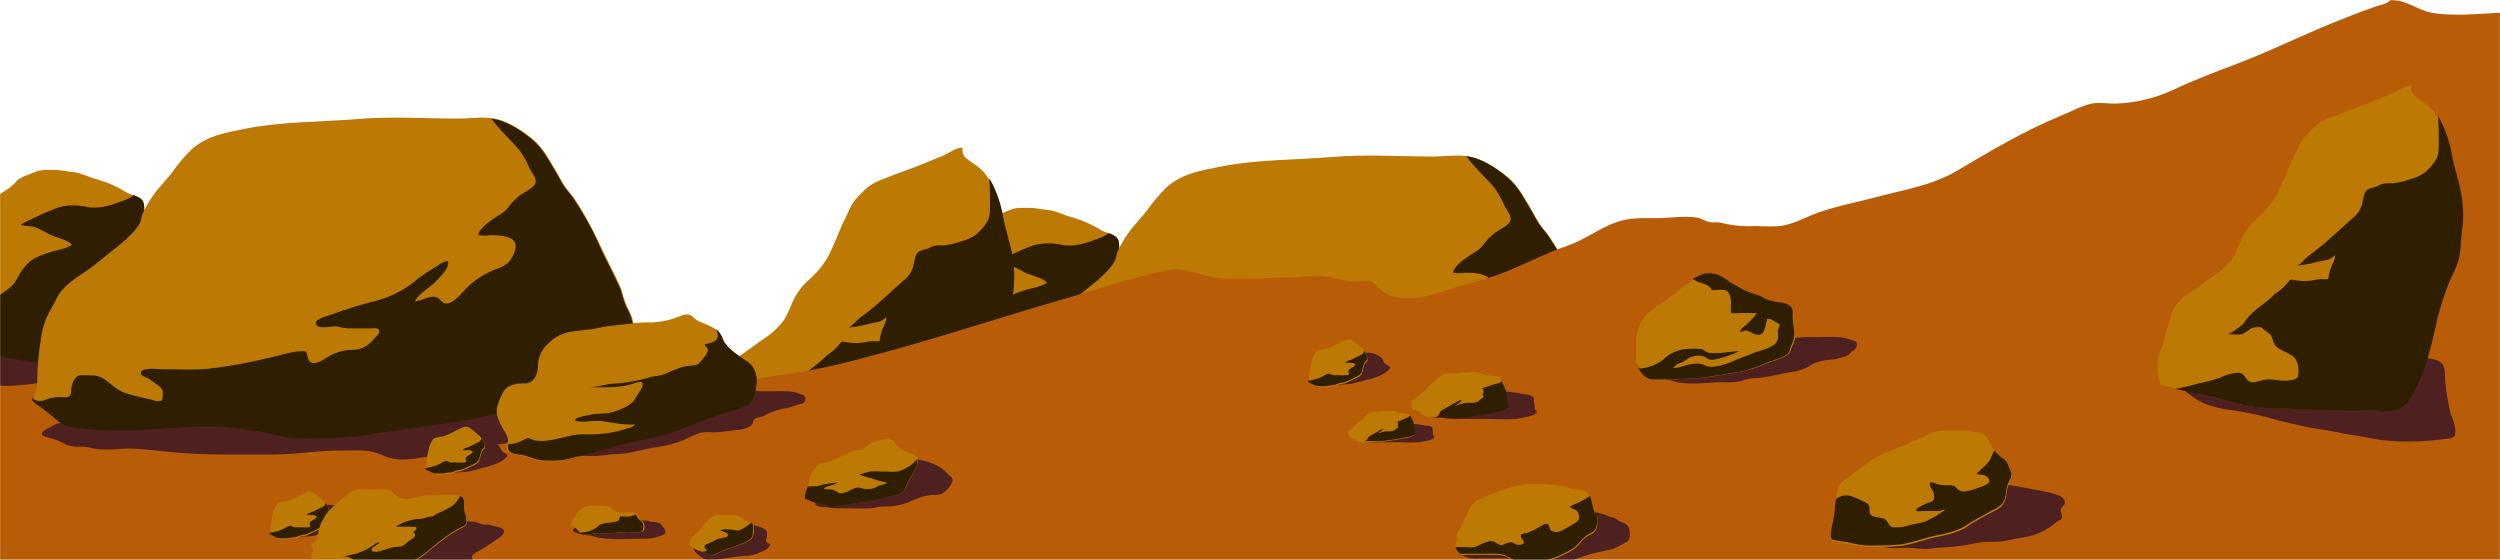 <svg width="1920" height="430" viewBox="0 0 1920 430" fill="none" xmlns="http://www.w3.org/2000/svg">
<mask id="mask0" mask-type="alpha" maskUnits="userSpaceOnUse" x="0" y="0" width="1920" height="430">
<rect width="1920" height="430" fill="#C4C4C4"/>
</mask>
<g mask="url(#mask0)">
<path d="M715.024 322.046C718.122 322.106 721.194 322.617 724.144 323.564C729.312 324.171 734.48 324.171 739.648 324.778C751.195 325.844 762.829 325.539 774.304 323.867C788.896 322.349 803.792 320.832 818.384 319.314C825.073 318.707 831.457 317.189 838.145 315.975C844.225 314.761 850.305 314.458 856.385 312.94C861.553 311.726 866.417 309.601 871.585 308.691C876.449 307.78 881.617 307.173 886.785 306.262C890.433 305.352 893.777 303.834 897.729 302.62C899.553 302.013 901.985 302.62 903.809 301.406C908.673 297.46 898.641 294.728 895.905 293.514C883.745 287.747 870.977 285.622 857.905 282.89C831.457 276.82 804.096 280.766 777.648 281.373C759.104 281.676 739.952 286.836 722.32 292.907C714.416 295.639 697.392 299.585 696.784 310.512C696.176 317.796 706.208 320.225 715.024 322.046Z" fill="#4E2120"/>
<path d="M898.945 244.646C896.513 245.253 896.209 243.735 894.385 242.824C891.306 241.717 888.352 240.293 885.569 238.575C882.142 235.961 878.985 233.013 876.145 229.773C871.755 226.016 867.962 221.615 864.897 216.721C859.425 207.008 860.033 197.598 859.425 186.975C859.121 179.994 851.217 179.69 846.049 176.958C839.059 172.581 831.485 169.209 823.552 166.942C817.168 165.424 811.088 161.782 804.4 161.175C799.84 160.871 795.584 159.657 790.72 159.657H784.032C778.256 159.657 775.824 161.175 770.656 163.299C767.411 164.133 764.396 165.689 761.84 167.852C760.476 169.518 758.948 171.043 757.28 172.405C753.632 175.441 749.072 177.565 745.424 180.601C739.648 185.761 732.352 188.796 725.36 192.438C721.712 194.259 715.328 198.509 715.936 203.365C716.24 206.097 717.76 207.311 717.456 210.347C715.94 215.742 713.58 220.864 710.464 225.523C701.648 241.003 698.912 256.483 699.216 274.392C698.99 279.912 700.593 285.352 703.776 289.872C708.944 296.549 714.72 297.763 722.928 298.674C733.872 300.192 744.816 301.406 755.456 303.53C771.568 306.566 787.376 308.387 803.488 310.512C813.216 311.726 822.944 313.243 832.672 313.851C842.705 314.458 852.433 311.726 862.161 308.994C877.969 304.441 898.337 302.923 909.281 289.568C915.361 281.98 919.617 265.589 909.889 259.519C907.356 258.283 904.917 256.863 902.593 255.269C900.161 253.448 900.465 252.537 898.945 244.646Z" fill="#BC7A04"/>
<path d="M910.497 259.822C907.964 258.587 905.525 257.167 903.201 255.573C900.465 253.448 900.465 252.537 898.945 244.646C896.513 245.253 896.209 243.735 894.385 242.824C891.307 241.717 888.352 240.293 885.569 238.575C882.142 235.961 878.985 233.013 876.145 229.773C871.755 226.016 867.962 221.615 864.897 216.721C859.425 207.008 860.033 197.598 859.425 186.975C859.121 182.118 855.473 180.601 851.521 179.083C849.224 180.81 846.656 182.143 843.921 183.029C835.105 186.368 827.809 189.1 818.081 188.492C814.969 187.815 811.823 187.308 808.656 186.975C803.54 186.56 798.39 187.074 793.456 188.492C787.449 190.709 781.563 193.242 775.824 196.081C774.608 196.688 765.184 200.634 764.88 201.848C768.224 203.062 772.176 202.455 775.824 203.669C780.08 205.187 783.424 207.615 787.376 209.436C792.24 211.864 800.448 213.078 804.096 217.024C799.232 220.667 791.024 221.274 785.552 223.398C780.812 224.736 776.302 226.782 772.176 229.469C767.889 233.322 764.381 237.958 761.84 243.128C759.712 247.984 754.24 251.93 749.68 254.966C745.974 257.283 741.838 258.832 737.52 259.519C733.264 260.429 729.312 260.126 725.056 261.036C719.751 262.368 714.37 263.381 708.944 264.072C705.815 264.435 702.669 264.637 699.52 264.679C699.216 268.017 699.216 271.356 699.216 274.999C698.991 280.519 700.593 285.959 703.776 290.479C708.944 297.156 714.72 298.371 722.928 299.281C733.872 300.799 744.816 302.013 755.456 304.138C771.568 307.173 787.376 308.994 803.488 311.119C813.216 312.333 822.945 313.851 832.673 314.458C842.705 315.065 852.433 312.333 862.161 309.601C877.969 305.048 898.337 303.531 909.281 290.175C915.969 282.283 920.225 265.893 910.497 259.822Z" fill="#2F1E00"/>
<path d="M777.344 323.564C777.349 312.379 778.264 301.212 780.08 290.175C780.742 284.445 782.174 278.83 784.336 273.481C786.16 268.928 789.2 264.679 791.328 260.126C796.8 247.681 808.352 242.217 818.688 234.629C824.768 230.076 830.848 224.916 836.928 220.06C841.832 216.416 846.409 212.354 850.609 207.918C852.869 205.549 854.81 202.896 856.385 200.027C857.297 197.902 857.297 195.777 858.209 193.349C860.377 188.7 862.919 184.234 865.809 179.994C870.369 173.316 876.145 167.852 881.009 161.478C885.485 155.033 890.575 149.036 896.209 143.57C908.065 133.25 921.745 131.125 936.641 128.09C965.217 122.323 995.01 122.93 1023.89 120.502C1049.12 118.377 1075.27 120.198 1100.5 120.198C1109.62 120.198 1120.87 118.377 1129.99 120.502C1139.71 122.626 1150.66 129.911 1158.26 136.285C1166.47 143.266 1170.42 151.765 1175.89 160.568C1178.02 164.21 1179.84 167.852 1181.97 171.191C1184.4 175.137 1187.75 178.476 1190.48 182.422C1197.01 192.568 1202.9 203.111 1208.12 213.989C1213.28 225.827 1219.67 237.057 1224.84 248.592C1226.66 252.537 1227.27 256.787 1228.79 260.733C1230.31 265.286 1233.04 268.928 1234.26 273.481C1235.93 279.102 1236.85 284.92 1237 290.782V308.387C1237 313.851 1234.87 315.368 1230.31 318.1C1222.87 322.751 1214.91 326.519 1206.6 329.331C1200.21 331.759 1195.95 337.83 1189.27 338.437C1182.58 339.347 1175.89 339.651 1169.2 340.865C1161.6 342.383 1154.61 344.204 1147.01 345.114C1139.55 345.759 1132.14 346.874 1124.82 348.453C1111.69 351.54 1098.39 353.871 1084.99 355.434C1067.06 358.166 1049.12 360.594 1031.19 363.326C1014.06 365.648 996.77 366.461 979.505 365.754C971.858 365.502 964.285 364.174 957.009 361.808C949.11 359.98 941.08 358.762 932.993 358.166C904.417 353.917 876.145 359.684 847.569 359.684C836.813 359.886 826.054 359.48 815.344 358.47C808.656 357.559 800.144 357.255 794.976 352.399C790.705 348.41 786.131 344.757 781.296 341.472C779.188 340.202 777.247 338.672 775.52 336.919C772.784 333.884 777.648 328.42 777.344 323.564Z" fill="#BC7A04"/>
<path d="M816.864 350.881C812.608 350.274 808.048 353.006 803.792 353.917C799.84 354.827 795.28 353.006 791.632 354.827C788.896 356.345 785.552 357.863 782.816 359.684C777.648 363.63 783.728 364.54 787.68 365.754C790.979 366.515 794.152 367.742 797.104 369.397C798.746 370.286 800.479 370.998 802.272 371.522C804.956 372.175 807.729 372.38 810.48 372.129C814.077 372.186 817.652 372.696 821.12 373.646C829.024 375.164 838.752 373.95 846.656 373.646C859.425 373.646 871.585 375.771 884.353 376.682C895.905 377.592 907.153 378.199 918.705 378.199H959.137C976.769 378.199 994.097 374.86 1012.03 375.164C1022.37 375.164 1032.4 373.95 1041.83 378.503C1050.64 382.752 1058.85 382.449 1068.27 381.234C1078.92 379.695 1089.48 377.567 1099.89 374.86C1110.53 372.432 1121.17 371.825 1131.81 370.307C1145.12 368.531 1158.52 367.517 1171.94 367.272C1187.75 366.969 1203.55 363.326 1219.36 361.505C1241.56 359.077 1263.44 357.256 1285.03 350.578C1292.02 348.453 1298.4 345.418 1305.09 342.99C1307.83 342.079 1313.3 340.865 1313.91 337.223C1302.96 333.884 1289.59 340.258 1278.95 333.58C1276.52 332.063 1275.3 329.634 1272.56 328.117C1269.29 326.755 1265.76 326.133 1262.23 326.295C1255.24 325.992 1247.33 328.117 1241.25 324.474C1236.25 321.378 1230.41 319.894 1224.53 320.225C1216.94 319.717 1209.31 319.818 1201.73 320.528C1196.69 321.234 1191.62 321.64 1186.53 321.743C1181.67 322.046 1177.11 323.26 1172.24 323.564C1157.04 324.171 1141.84 325.992 1126.64 327.206C1099.59 329.938 1071.92 327.206 1044.56 327.813C1021.15 328.117 997.441 331.152 974.033 330.848C962.785 330.848 951.841 332.366 940.593 332.366C933.074 332.165 925.551 332.571 918.097 333.58C909.244 334.509 900.494 336.236 891.953 338.74C889.825 339.347 888.609 341.168 886.785 342.079C883.753 343.096 880.551 343.509 877.361 343.293C873.105 343.9 868.849 345.114 864.897 345.721C858.817 346.632 852.737 345.418 846.961 346.328C839.968 347.543 832.976 346.328 826.288 347.543C824.16 347.846 822.032 348.757 819.904 349.06C816.864 349.971 817.472 349.667 816.864 350.881Z" fill="#4E2120"/>
<path d="M1236.39 290.782C1236.39 284.907 1235.47 279.068 1233.65 273.481C1232.44 268.928 1229.7 265.286 1228.18 260.733C1226.66 256.483 1226.05 252.537 1224.23 248.591C1218.75 236.754 1212.67 225.827 1207.51 213.989C1202.53 202.99 1196.63 192.43 1189.87 182.422C1187.44 178.476 1184.1 175.137 1181.36 171.191C1179.23 167.852 1177.41 163.906 1175.28 160.568C1169.81 151.462 1165.86 143.266 1157.65 136.285C1150.35 129.911 1139.11 122.626 1129.38 120.502C1128.16 120.198 1127.25 120.198 1126.03 119.895C1128.3 122.963 1130.74 125.901 1133.33 128.697C1137.59 133.553 1142.45 138.106 1146.71 142.963C1150.33 147.592 1153.3 152.699 1155.52 158.139C1157.04 161.478 1161.6 166.031 1159.78 169.977C1158.26 173.316 1151.57 176.351 1148.53 178.476C1144.74 181.452 1141.36 184.923 1138.5 188.796C1135.15 193.045 1130.9 194.26 1126.64 197.598C1123.91 199.42 1116 205.49 1116 209.436C1119.23 209.892 1122.5 209.892 1125.73 209.436C1130.59 209.436 1141.23 209.74 1143.97 214.596C1146.4 218.845 1142.75 226.13 1140.02 229.469C1136.67 233.415 1132.72 234.326 1128.16 236.147C1121.38 238.927 1115.11 242.826 1109.62 247.681C1104.75 251.627 1098.37 261.643 1091.68 261.947C1087.73 261.947 1087.12 258.001 1083.78 257.09C1078.61 255.269 1072.83 260.126 1067.36 260.126C1070.71 253.752 1079.22 249.806 1084.08 244.342C1087.12 241.003 1093.81 234.933 1092.9 229.469C1089.55 229.166 1085.6 232.504 1082.87 234.022C1078.31 236.754 1074.35 239.486 1070.1 242.521C1060.78 250.783 1049.63 256.713 1037.57 259.822C1025.63 262.822 1013.85 266.47 1002.31 270.749C1001.09 271.053 986.802 274.695 992.578 279.248C995.314 281.373 1004.43 279.248 1007.47 279.552C1010.37 280.256 1013.32 280.763 1016.29 281.069H1033.31C1035.75 281.069 1039.09 280.159 1040 282.587C1040.61 284.408 1037.87 287.443 1036.66 288.354C1032.1 293.818 1027.23 297.46 1019.94 297.46C1015.15 297.485 1010.4 298.412 1005.95 300.192C998.658 302.923 987.106 314.761 984.673 301.709C984.065 298.067 983.154 298.371 978.897 298.674C971.601 298.978 964.305 301.709 957.009 303.227C941.107 307.213 924.96 310.153 908.673 312.029C896.513 313.244 884.049 312.333 871.889 312.333C869.153 312.333 854.561 310.512 857.297 316.582C857.601 317.493 862.465 319.314 863.377 319.921L869.761 324.474C873.713 327.509 874.017 328.42 873.713 332.973C873.409 336.312 874.017 336.615 870.673 336.919C868.241 337.222 866.113 335.705 863.681 335.401C857.203 334.176 850.807 332.554 844.529 330.545C838.753 328.42 833.888 323.564 829.024 320.225C825.666 317.856 821.564 316.778 817.472 317.189C814.846 316.886 812.194 316.886 809.568 317.189C806.224 318.1 804.4 322.653 803.792 325.688C802.88 331.152 804.4 334.187 797.712 333.884C793.072 333.398 788.383 334.022 784.032 335.705C782.343 336.598 780.423 336.959 778.524 336.743C776.625 336.526 774.836 335.741 773.392 334.491C773.343 335.212 773.447 335.936 773.696 336.615C775.423 338.368 777.364 339.898 779.472 341.168C784.222 344.568 788.788 348.215 793.152 352.095C798.32 356.952 806.832 357.255 813.52 358.166C824.23 359.183 834.989 359.588 845.745 359.38C874.321 359.38 902.593 353.613 931.169 357.863C939.073 359.077 947.281 359.684 955.185 361.505C962.461 363.87 970.034 365.198 977.681 365.451C995.01 365.451 1012.34 365.754 1029.36 363.023C1047.3 359.987 1065.23 357.863 1083.17 355.131C1096.55 353.006 1109.92 351.488 1122.99 348.15C1130.32 346.592 1137.73 345.477 1145.19 344.811C1152.79 343.9 1159.78 342.079 1167.38 340.561C1173.76 339.347 1180.75 339.044 1187.44 338.133C1194.13 337.222 1198.39 331.455 1204.77 329.027C1213.03 326.089 1220.98 322.326 1228.48 317.796C1233.04 314.761 1235.17 313.547 1235.17 308.083C1236.19 302.376 1236.6 296.576 1236.39 290.782V290.782Z" fill="#2F1E00"/>
<path d="M557.854 341.169C563.122 346.753 569.162 351.556 575.791 355.434C585.519 360.898 596.463 362.112 607.407 363.63C617.371 365.346 627.22 367.678 636.895 370.611C648.751 373.343 660.607 376.378 672.463 377.896C677.327 378.503 681.887 379.717 686.751 380.628C692.831 381.842 698.911 382.449 704.687 383.663C715.382 385.889 726.293 386.907 737.216 386.698C746.164 386.706 755.103 386.098 763.968 384.877C766.096 384.573 770.96 384.573 772.176 382.449C772.882 380.292 772.987 377.983 772.48 375.771C771.782 372.21 770.659 368.745 769.136 365.451C767.351 357.849 766.032 350.145 765.184 342.383C764.576 338.437 765.488 331.759 763.36 328.117C760.016 322.653 750.896 322.957 745.728 322.35C737.824 321.439 729.616 321.439 721.712 320.832C713.807 320.225 705.903 319.618 697.999 319.618C677.023 319.314 655.439 318.404 634.767 321.743C628.383 322.653 622.303 324.171 615.919 325.385C607.103 326.903 598.591 329.027 590.079 331.152C581.485 333.287 573.053 336.025 564.847 339.347C562.719 339.954 560.895 340.561 558.767 341.169C557.551 341.472 556.638 342.686 557.854 341.169Z" fill="#4E2120"/>
<path d="M739.344 113.52C734.176 112.913 729.008 117.77 724.144 119.591C715.024 123.233 705.904 127.179 696.784 130.518C689.488 132.946 682.496 135.982 675.199 138.713C669.836 140.948 665.054 144.374 661.215 148.73C658.946 150.835 656.908 153.175 655.135 155.711C652.703 159.354 651.183 163.906 649.055 167.852C643.887 178.172 640.543 189.1 634.767 199.116C630.932 205.321 626.105 210.858 620.479 215.507C616.761 218.958 613.584 222.949 611.055 227.344C607.103 234.022 605.279 242.521 600.111 248.288C596.016 253.143 591.197 257.341 585.823 260.733C580.351 264.375 575.487 268.321 570.015 271.963C565.688 274.34 561.868 277.536 558.767 281.373C555.119 286.836 554.207 292.907 552.079 298.978C550.482 303.445 549.162 308.007 548.127 312.636C547.215 316.279 545.391 319.618 544.783 322.957C544.378 326.178 544.276 329.429 544.479 332.669C544.479 336.312 546.303 339.651 546.607 343.293C558.463 346.328 570.623 348.15 582.175 351.185C594.335 354.22 605.887 358.166 618.351 359.987C630.511 361.505 643.279 360.898 655.439 361.808C675.199 363.023 695.264 361.808 715.024 363.023C719.964 363.658 724.985 363.032 729.616 361.201C735.696 358.47 739.04 351.792 741.776 346.025C749.68 331.152 753.632 314.761 757.28 298.371C759.639 287.3 762.892 276.438 767.008 265.893C769.44 259.822 772.784 254.055 774.608 247.984C776.736 241.307 776.736 233.111 777.344 226.13C778.055 218.461 778.157 210.747 777.648 203.062C776.432 189.707 771.264 177.262 769.136 164.21C767.494 155.65 764.627 147.37 760.624 139.624C757.879 134.41 753.917 129.933 749.072 126.572C746.315 124.823 743.674 122.897 741.168 120.805C740.344 119.801 739.753 118.627 739.438 117.367C739.122 116.107 739.09 114.794 739.344 113.52V113.52Z" fill="#BC7A04"/>
<path d="M778.56 203.366C777.344 190.01 772.176 177.565 770.048 164.514C768.406 155.953 765.539 147.673 761.536 139.928C760.928 139.017 760.32 137.803 759.712 136.892C760.32 143.266 760.32 149.641 760.32 156.015C760.32 160.264 760.624 166.638 758.192 170.281C755.833 174.087 752.853 177.472 749.376 180.297C745.895 182.746 741.972 184.499 737.824 185.457C733.682 186.898 729.404 187.915 725.056 188.493C723.032 188.341 721 188.341 718.976 188.493C716.701 188.845 714.525 189.672 712.592 190.921C708.944 192.135 704.688 192.135 703.168 196.688C702.415 199.386 701.806 202.121 701.344 204.883C699.936 209.27 697.168 213.097 693.44 215.81C686.448 222.184 679.456 228.559 672.159 234.933C668.207 238.272 663.647 241.61 659.695 244.646C657.567 246.467 653.919 251.02 651.487 251.627C657.036 251.084 662.528 250.069 667.903 248.592C670.67 248.13 673.41 247.522 676.111 246.77C677.743 245.937 679.274 244.919 680.672 243.735C680.976 247.377 677.631 251.93 676.719 255.573C676.168 257.667 675.762 259.797 675.504 261.947C673.59 262.251 671.641 262.251 669.727 261.947C667.273 262.203 664.836 262.609 662.431 263.161C658.284 263.667 654.085 263.565 649.967 262.858C646.319 261.947 646.319 262.25 643.887 265.286C641.207 268.304 638.14 270.957 634.767 273.178C630.691 277.143 626.321 280.795 621.695 284.105C618.85 286.295 616.205 288.733 613.791 291.389C611.967 293.211 611.359 295.639 609.231 297.156C606.009 300.026 602.433 302.474 598.591 304.441C601.631 304.138 605.279 305.048 608.319 304.441C611.967 303.834 614.399 300.192 618.047 299.281C619.945 298.878 621.894 298.776 623.823 298.978C625.343 299.585 624.735 299.888 625.951 300.799C627.799 301.942 629.53 303.264 631.119 304.745C632.943 306.869 632.639 310.512 634.767 312.94C639.023 317.797 646.015 318.1 650.271 323.26C652.312 326.848 653.063 331.025 652.399 335.098C652.463 335.523 652.442 335.956 652.337 336.372C652.233 336.789 652.047 337.181 651.791 337.526C650.575 339.347 646.319 339.651 644.191 339.954C638.719 340.561 633.551 338.74 628.079 339.044C624.431 339.347 619.567 341.775 616.223 341.168C611.663 340.258 611.967 334.187 606.495 333.884C601.735 334.16 597.081 335.399 592.815 337.526C587.377 339.503 581.785 341.026 576.095 342.079C570.015 343.597 563.935 345.418 557.855 346.328C566.063 348.15 574.575 349.667 582.783 351.488C594.943 354.524 606.495 358.47 618.959 360.291C631.119 361.808 643.887 361.201 656.047 362.112C675.808 363.326 695.872 362.112 715.632 363.326C720.572 363.962 725.593 363.335 730.224 361.505C736.304 358.773 739.648 352.096 742.384 346.328C750.288 331.455 754.24 315.065 757.888 298.674C760.246 287.604 763.5 276.742 767.616 266.196C770.048 260.126 773.392 254.359 775.216 248.288C777.344 241.61 777.344 233.415 777.952 226.434C779.066 218.795 779.27 211.052 778.56 203.366V203.366Z" fill="#2F1E00"/>
<path d="M1867.19 9.713C1855.34 7.285 1848.95 0 1835.88 0C1833.45 3.035 1827.67 3.946 1824.02 5.16C1816.42 7.892 1808.82 10.624 1801.53 13.659C1773.56 24.282 1746.81 37.941 1719.14 48.565C1702.12 54.939 1686.01 61.01 1669.29 68.901C1655.64 75.269 1640.86 78.879 1625.81 79.525C1619.43 79.829 1612.74 78.311 1606.66 79.525C1598.76 81.043 1590.25 85.899 1582.65 88.934C1554.68 100.469 1529.14 115.645 1503 131.125C1482.93 142.963 1460.44 145.998 1438.24 152.069C1424.26 155.711 1409.97 158.443 1396.29 163.299C1387.78 166.335 1379.27 171.191 1370.45 173.012C1363.46 174.53 1354.95 173.619 1347.65 173.619C1339.07 174.061 1330.46 173.243 1322.12 171.191C1318.77 170.281 1316.04 171.191 1313 170.584C1309.65 169.977 1307.22 167.852 1303.88 167.245C1294.15 165.424 1281.99 167.549 1272.26 167.549C1261.62 167.549 1251.89 166.942 1241.56 170.584C1228.18 175.137 1217.24 184.243 1203.55 188.796C1187.75 194.26 1172.85 201.848 1157.65 208.222C1147.16 212.39 1136.39 215.838 1125.43 218.542C1115.09 221.274 1104.75 225.523 1094.42 227.648C1083.17 230.076 1068.27 230.38 1059.76 222.184C1057.33 219.756 1056.72 217.631 1053.38 216.114C1050.03 214.9 1044.87 215.81 1041.22 216.114C1034.62 215.793 1028.09 214.672 1021.76 212.775C1011.43 210.954 998.962 213.078 988.321 213.078C969.777 213.078 948.193 216.114 929.649 212.471C917.489 210.347 908.673 204.883 896.209 207.615C869.153 213.078 843.313 222.184 816.56 229.773C764.88 244.646 713.808 261.947 661.519 275.302C641.05 280.918 620.231 285.176 599.199 288.051C583.391 290.175 569.103 294.121 553.599 297.46C539.918 300.495 524.414 296.549 511.95 290.175C507.694 287.747 504.654 284.105 499.79 282.89C494.318 281.373 488.542 283.194 483.07 284.408C472.126 286.533 461.182 286.836 450.238 288.961C439.347 291.273 428.236 292.392 417.102 292.3C401.785 291.663 386.683 288.483 372.413 282.89C348.397 274.392 325.293 267.41 299.757 267.714C261.909 268.491 224.089 265.132 186.972 257.697C162.044 252.234 136.812 249.502 112.188 243.735C85.131 237.361 57.771 232.201 30.715 226.434C17.685 223.949 4.459 222.628 -8.805 222.488L-3.333 533H1921V9.713C1902.76 10.624 1884.22 12.748 1867.19 9.713Z" fill="#B85C07"/>
<path d="M-33.733 292.907C-30.636 292.967 -27.563 293.478 -24.613 294.425C-19.445 295.032 -14.277 295.032 -9.109 295.639C2.438 296.705 14.072 296.4 25.547 294.728C40.139 293.211 55.035 291.693 69.627 290.175C76.315 289.568 82.699 288.051 89.387 286.836C95.468 285.622 101.548 285.319 107.628 283.801C112.796 282.587 117.66 280.462 122.828 279.552C127.692 278.641 132.86 278.034 138.028 277.123C141.676 276.213 145.02 274.695 148.972 273.481C150.796 272.874 153.228 273.481 155.052 272.267C159.916 268.321 149.884 265.589 147.148 264.375C134.988 258.608 122.22 256.483 109.148 253.752C82.699 247.681 55.339 251.627 28.891 252.234C10.347 252.537 -8.805 257.697 -26.437 263.768C-34.341 266.5 -51.365 270.446 -51.974 281.373C-52.581 288.658 -42.55 291.389 -33.733 292.907Z" fill="#4E2120"/>
<path d="M150.188 215.507C147.756 216.114 147.452 214.596 145.628 213.685C142.549 212.578 139.595 211.154 136.812 209.436C133.385 206.823 130.228 203.874 127.388 200.634C122.998 196.877 119.205 192.476 116.14 187.582C110.668 177.869 111.276 168.459 110.668 157.836C110.364 150.855 102.46 150.551 97.291 147.819C90.301 143.442 82.728 140.07 74.795 137.803C68.411 136.285 62.331 132.643 55.643 132.036C51.083 131.732 46.827 130.518 41.963 130.518H35.275C29.499 130.518 27.067 132.036 21.899 134.16C18.654 134.994 15.639 136.55 13.083 138.713C11.719 140.379 10.191 141.904 8.523 143.266C4.875 146.302 0.315 148.426 -3.333 151.462C-9.109 156.622 -16.405 159.657 -23.397 163.299C-27.045 165.121 -33.429 169.37 -32.821 174.226C-32.517 176.958 -30.997 178.172 -31.301 181.208C-32.817 186.603 -35.177 191.725 -38.294 196.384C-47.109 211.864 -49.846 227.344 -49.541 245.253C-49.767 250.773 -48.164 256.213 -44.981 260.733C-39.813 267.41 -34.037 268.624 -25.829 269.535C-14.885 271.053 -3.941 272.267 6.699 274.392C22.811 277.427 38.619 279.248 54.731 281.373C64.459 282.587 74.187 284.105 83.915 284.712C93.947 285.319 103.676 282.587 113.404 279.855C129.212 275.302 149.58 273.785 160.524 260.429C166.604 252.841 170.86 236.45 161.132 230.38C158.598 229.144 156.16 227.724 153.836 226.13C151.404 224.309 151.708 223.398 150.188 215.507Z" fill="#BC7A04"/>
<path d="M161.74 230.683C159.206 229.448 156.768 228.028 154.444 226.434C151.708 224.309 151.708 223.399 150.188 215.507C147.756 216.114 147.452 214.596 145.628 213.686C142.549 212.578 139.595 211.154 136.812 209.436C133.385 206.823 130.228 203.874 127.388 200.634C122.998 196.877 119.205 192.476 116.14 187.582C110.668 177.869 111.276 168.459 110.668 157.836C110.364 152.979 106.716 151.462 102.763 149.944C100.467 151.671 97.898 153.004 95.163 153.89C86.347 157.229 79.051 159.961 69.323 159.354C66.212 158.676 63.066 158.17 59.899 157.836C54.782 157.421 49.632 157.935 44.699 159.354C38.691 161.57 32.806 164.103 27.067 166.942C25.851 167.549 16.427 171.495 16.123 172.709C19.467 173.923 23.419 173.316 27.067 174.53C31.323 176.048 34.667 178.476 38.619 180.297C43.483 182.725 51.691 183.94 55.339 187.885C50.475 191.528 42.267 192.135 36.795 194.26C32.055 195.597 27.545 197.643 23.419 200.33C19.132 204.183 15.624 208.819 13.083 213.989C10.955 218.846 5.483 222.791 0.923 225.827C-2.783 228.144 -6.919 229.693 -11.237 230.38C-15.493 231.29 -19.445 230.987 -23.701 231.897C-29.007 233.229 -34.387 234.243 -39.813 234.933C-42.942 235.296 -46.088 235.498 -49.237 235.54C-49.541 238.879 -49.541 242.217 -49.541 245.86C-49.767 251.38 -48.164 256.82 -44.981 261.34C-39.813 268.018 -34.037 269.232 -25.829 270.142C-14.885 271.66 -3.941 272.874 6.699 274.999C22.811 278.034 38.619 279.855 54.731 281.98C64.459 283.194 74.187 284.712 83.915 285.319C93.947 285.926 103.676 283.194 113.404 280.462C129.212 275.909 149.58 274.392 160.524 261.036C167.212 253.448 171.468 236.754 161.74 230.683Z" fill="#2F1E00"/>
<path d="M28.587 294.424C28.592 283.239 29.507 272.073 31.323 261.036C31.985 255.306 33.417 249.691 35.579 244.342C37.403 239.789 40.443 235.54 42.571 230.987C48.043 218.542 59.595 213.078 69.931 205.49C76.011 200.937 82.091 195.777 88.171 190.921C93.075 187.277 97.652 183.214 101.852 178.779C104.112 176.41 106.053 173.757 107.628 170.888C108.54 168.763 108.54 166.638 109.452 164.21C111.62 159.561 114.162 155.095 117.052 150.855C121.612 144.177 127.388 138.713 132.252 132.339C136.728 125.894 141.818 119.897 147.452 114.431C159.308 104.111 172.988 101.986 187.884 98.951C216.46 93.184 246.253 93.791 275.133 91.362C300.365 89.238 326.509 91.059 351.741 91.059C360.861 91.059 372.109 89.238 381.229 91.362C390.957 93.487 401.902 100.772 409.502 107.146C417.71 114.127 421.662 122.626 427.134 131.429C429.262 135.071 431.086 138.713 433.214 142.052C435.646 145.998 438.99 149.337 441.726 153.283C448.255 163.429 454.144 173.972 459.358 184.85C464.526 196.688 470.91 207.918 476.078 219.452C477.902 223.398 478.51 227.648 480.03 231.594C481.55 236.147 484.286 239.789 485.502 244.342C487.175 249.963 488.095 255.781 488.238 261.643V279.248C488.238 284.711 486.11 286.229 481.55 288.961C474.11 293.611 466.152 297.38 457.838 300.192C451.454 302.62 447.198 308.69 440.51 309.297C433.822 310.208 427.134 310.512 420.446 311.726C412.846 313.243 405.854 315.065 398.254 315.975C390.793 316.619 383.381 317.735 376.061 319.314C362.932 322.401 349.635 324.732 336.237 326.295C318.301 329.027 300.365 331.455 282.429 334.187C265.307 336.509 248.013 337.322 230.748 336.615C223.101 336.363 215.528 335.034 208.252 332.669C200.352 330.841 192.323 329.623 184.236 329.027C155.66 324.778 127.388 330.545 98.811 330.545C88.056 330.746 77.297 330.341 66.587 329.33C59.899 328.42 51.387 328.116 46.219 323.26C41.948 319.271 37.374 315.618 32.539 312.333C30.43 311.062 28.49 309.533 26.763 307.78C24.027 304.745 28.891 299.281 28.587 294.424Z" fill="#BC7A04"/>
<path d="M68.107 321.743C63.851 321.135 59.291 323.867 55.035 324.778C51.083 325.688 46.523 323.867 42.875 325.688C40.139 327.206 36.795 328.724 34.059 330.545C28.891 334.491 34.971 335.401 38.923 336.616C42.222 337.376 45.395 338.603 48.347 340.258C49.989 341.147 51.722 341.86 53.515 342.383C56.199 343.036 58.972 343.242 61.723 342.99C65.32 343.047 68.894 343.557 72.363 344.507C80.267 346.025 89.995 344.811 97.899 344.507C110.668 344.507 122.828 346.632 135.596 347.543C147.148 348.453 158.396 349.06 169.948 349.06H210.38C228.012 349.06 245.34 345.721 263.277 346.025C273.613 346.025 283.645 344.811 293.069 349.364C301.885 353.613 310.093 353.31 319.517 352.096C330.166 350.556 340.721 348.428 351.133 345.721C361.773 343.293 372.413 342.686 383.053 341.169C396.36 339.392 409.759 338.378 423.182 338.133C438.99 337.83 454.798 334.187 470.606 332.366C492.798 329.938 514.686 328.117 536.27 321.439C543.263 319.314 549.647 316.279 556.335 313.851C559.071 312.94 564.543 311.726 565.151 308.084C554.207 304.745 540.831 311.119 530.19 304.441C527.758 302.924 526.542 300.495 523.806 298.978C520.538 297.616 517.008 296.994 513.47 297.157C506.478 296.853 498.574 298.978 492.494 295.335C487.49 292.239 481.652 290.756 475.774 291.086C468.178 290.578 460.554 290.679 452.974 291.389C447.936 292.095 442.86 292.501 437.774 292.604C432.91 292.907 428.35 294.121 423.486 294.425C408.286 295.032 393.086 296.853 377.885 298.067C350.829 300.799 323.165 298.067 295.805 298.674C272.397 298.978 248.685 302.013 225.276 301.71C214.028 301.71 203.084 303.227 191.836 303.227C184.317 303.026 176.794 303.432 169.34 304.441C160.487 305.37 151.737 307.097 143.196 309.601C141.068 310.208 139.852 312.03 138.028 312.94C134.996 313.957 131.794 314.37 128.604 314.154C124.348 314.761 120.092 315.975 116.14 316.583C110.06 317.493 103.979 316.279 98.203 317.19C91.211 318.404 84.219 317.19 77.531 318.404C75.403 318.707 73.275 319.618 71.147 319.921C68.107 320.832 68.715 320.528 68.107 321.743Z" fill="#4E2120"/>
<path d="M487.63 261.947C487.637 256.072 486.714 250.233 484.894 244.646C483.678 240.093 480.942 236.45 479.422 231.897C477.902 227.648 477.294 223.702 475.47 219.756C469.998 207.918 463.918 196.991 458.75 185.154C453.773 174.155 447.874 163.595 441.118 153.586C438.686 149.64 435.342 146.302 432.606 142.356C430.478 139.017 428.654 135.071 426.526 131.732C421.054 122.626 417.102 114.431 408.894 107.45C401.598 101.076 390.35 93.791 380.621 91.666C379.405 91.363 378.493 91.363 377.277 91.059C379.543 94.127 381.979 97.066 384.573 99.862C388.83 104.718 393.694 109.271 397.95 114.127C401.575 118.756 404.542 123.863 406.766 129.304C408.286 132.643 412.846 137.196 411.022 141.142C409.502 144.48 402.814 147.516 399.774 149.64C395.982 152.617 392.608 156.088 389.742 159.961C386.397 164.21 382.141 165.424 377.885 168.763C375.149 170.584 367.245 176.655 367.245 180.601C370.472 181.056 373.747 181.056 376.973 180.601C381.837 180.601 392.478 180.904 395.214 185.761C397.646 190.01 393.998 197.295 391.262 200.634C387.917 204.58 383.965 205.49 379.405 207.311C372.62 210.091 366.352 213.99 360.861 218.845C355.997 222.791 349.613 232.808 342.925 233.111C338.973 233.111 338.365 229.165 335.021 228.255C329.853 226.434 324.077 231.29 318.605 231.29C321.949 224.916 330.461 220.97 335.325 215.507C338.365 212.168 345.053 206.097 344.141 200.634C340.797 200.33 336.845 203.669 334.109 205.187C329.549 207.918 325.597 210.65 321.341 213.685C312.026 221.947 300.877 227.878 288.813 230.987C276.868 233.987 265.096 237.635 253.549 241.914C252.333 242.217 238.044 245.86 243.821 250.413C246.557 252.537 255.677 250.413 258.717 250.716C261.618 251.42 264.563 251.927 267.533 252.234H284.557C286.989 252.234 290.333 251.323 291.245 253.751C291.853 255.573 289.117 258.608 287.901 259.519C283.341 264.982 278.477 268.624 271.181 268.624C266.389 268.65 261.645 269.576 257.197 271.356C249.901 274.088 238.348 285.926 235.916 272.874C235.308 269.232 234.396 269.535 230.14 269.839C222.844 270.142 215.548 272.874 208.252 274.392C192.35 278.377 176.203 281.318 159.916 283.194C147.756 284.408 135.292 283.497 123.132 283.497C120.396 283.497 105.804 281.676 108.54 287.747C108.844 288.658 113.708 290.479 114.62 291.086L121.004 295.639C124.956 298.674 125.26 299.585 124.956 304.138C124.652 307.476 125.26 307.78 121.916 308.083C119.484 308.387 117.356 306.869 114.924 306.566C108.446 305.34 102.05 303.718 95.772 301.709C89.996 299.585 85.131 294.728 80.267 291.389C76.909 289.021 72.806 287.943 68.715 288.354C66.089 288.05 63.437 288.05 60.811 288.354C57.467 289.265 55.643 293.818 55.035 296.853C54.123 302.316 55.643 305.352 48.955 305.048C44.315 304.563 39.626 305.187 35.275 306.869C33.586 307.762 31.666 308.124 29.767 307.907C27.868 307.691 26.079 306.906 24.635 305.655C24.586 306.377 24.69 307.101 24.939 307.78C26.666 309.533 28.607 311.063 30.715 312.333C35.465 315.732 40.031 319.38 44.395 323.26C49.563 328.116 58.075 328.42 64.763 329.331C75.473 330.347 86.232 330.752 96.987 330.545C125.564 330.545 153.836 324.778 182.412 329.027C190.316 330.241 198.524 330.848 206.428 332.669C213.704 335.035 221.277 336.363 228.924 336.615C246.253 336.615 263.581 336.919 280.605 334.187C298.541 331.152 316.477 329.027 334.413 326.295C347.789 324.171 361.165 322.653 374.237 319.314C381.561 317.757 388.972 316.642 396.43 315.975C404.03 315.065 411.022 313.243 418.622 311.726C425.006 310.512 431.998 310.208 438.686 309.298C445.374 308.387 449.63 302.62 456.014 300.192C464.276 297.253 472.22 293.491 479.726 288.961C484.286 285.926 486.414 284.712 486.414 279.248C487.423 273.539 487.831 267.74 487.63 261.947V261.947Z" fill="#2F1E00"/>
<path d="M390.349 338.437C389.741 333.58 386.093 329.634 384.269 325.385C381.533 319.618 380.317 315.672 382.749 309.601C384.269 305.352 387.005 297.763 391.869 296.246C393.46 295.645 395.084 295.138 396.734 294.728C399.361 294.481 401.999 294.38 404.638 294.425C411.022 292.907 413.15 286.533 413.15 280.766C413.204 277.538 413.935 274.358 415.296 271.43C416.658 268.502 418.619 265.892 421.054 263.768C424.842 259.92 429.55 257.099 434.734 255.573C443.246 253.448 452.062 253.752 460.574 251.627C469.998 249.502 479.422 249.502 488.846 247.984C492.581 247.58 496.343 247.479 500.094 247.681C505.979 247.436 511.806 246.415 517.422 244.646C521.07 243.431 525.934 240.396 529.887 241.914C531.711 242.521 533.231 244.949 535.055 245.86C541.743 249.502 550.559 250.716 554.207 258.608C555.423 261.34 555.119 262.554 557.551 264.982C559.574 267.508 561.925 269.754 564.543 271.66C567.583 273.785 570.927 275.909 573.967 278.337C576.222 279.773 578.02 281.82 579.15 284.239C580.281 286.658 580.698 289.349 580.351 291.996C580.351 298.067 578.527 307.78 573.359 311.726C572.751 312.029 570.015 312.94 569.407 313.243C567.21 314.465 564.858 315.384 562.415 315.975C553.662 318.028 545.115 320.873 536.879 324.474C528.156 328.309 519.224 331.653 510.126 334.491C502.728 336.543 495.217 338.165 487.63 339.347C476.686 341.472 466.046 345.114 455.71 348.149C452.67 349.06 449.63 349.364 446.59 349.971C441.422 350.881 436.558 353.006 431.39 353.917C426.546 354.473 421.661 354.574 416.798 354.22C411.022 353.917 405.55 350.578 399.774 349.971C395.214 348.757 385.485 349.364 390.349 338.437Z" fill="#BC7A04"/>
<path d="M572.751 298.978C576.703 298.674 580.047 300.495 583.999 300.495H596.159C602.847 300.495 608.927 299.888 615.311 302.924C616.831 303.531 617.743 303.531 618.351 305.048C618.572 305.872 618.545 306.743 618.275 307.552C618.005 308.362 617.503 309.074 616.831 309.601C615.062 310.286 613.229 310.794 611.359 311.119C609.687 311.86 607.959 312.469 606.191 312.94C602.239 313.851 598.591 314.458 594.639 315.672C590.991 316.886 587.951 319.011 584.607 320.225C583.087 320.832 580.959 320.528 579.439 321.743C578.223 322.957 578.527 324.778 577.311 326.295C574.271 329.634 566.975 330.241 563.023 330.545C558.195 331.351 553.321 331.857 548.431 332.063C544.885 331.708 541.309 331.81 537.79 332.366C533.301 333.976 528.933 335.903 524.718 338.133C518.361 340.632 511.727 342.364 504.958 343.293C498.878 344.204 492.798 345.721 486.718 346.936C482.229 347.989 477.647 348.599 473.038 348.757C466.958 348.757 461.79 350.274 455.71 350.274C452.67 350.274 449.63 349.971 446.59 350.274C444.106 350.488 441.656 350.997 439.294 351.792C433.862 352.651 428.337 352.753 422.878 352.096C418.926 351.792 415.886 350.274 411.934 350.578C409.502 350.578 405.246 351.792 404.03 349.06C405.246 347.239 409.806 346.632 411.63 346.025C416.494 344.811 421.358 343.597 426.222 342.686C437.166 340.258 447.806 337.223 458.446 335.098C465.134 333.884 471.518 332.973 477.902 331.455C495.23 326.599 511.95 319.921 529.582 315.368C532.05 314.566 534.4 313.444 536.574 312.03C539.066 311.181 541.604 310.472 544.175 309.905C548.735 308.691 552.991 305.959 557.551 304.441C561.923 303.008 566.393 301.893 570.927 301.102C573.967 300.495 578.223 301.102 572.751 298.978Z" fill="#4E2120"/>
<path d="M573.967 277.73C570.927 275.606 567.583 273.481 564.543 271.053C561.925 269.147 559.574 266.901 557.551 264.375C555.423 261.947 555.727 261.036 554.207 258.001C553.109 255.866 551.552 254 549.647 252.537C549.951 252.841 549.951 253.144 550.255 253.751C553.903 261.643 547.519 263.161 541.135 264.375C541.743 267.107 543.871 266.196 543.567 269.232C543.263 271.963 539.007 276.516 537.487 278.337C535.359 280.766 533.838 280.462 530.798 280.766C526.592 281.019 522.469 282.048 518.638 283.801C515.294 285.015 511.342 287.14 507.998 288.05C504.654 288.961 501.918 288.658 498.574 289.872C489.189 292.69 479.486 294.321 469.694 294.728C464.222 295.335 458.75 297.156 453.278 297.46C464.526 297.156 476.078 298.37 487.022 294.425C490.366 293.21 495.23 291.693 493.102 297.46C491.886 300.192 489.454 303.227 487.934 305.959C484.894 311.726 475.166 315.368 468.782 316.886C464.222 318.1 459.054 317.189 454.19 318.404C451.454 319.011 441.726 320.225 441.422 322.956C447.198 325.081 455.102 322.653 461.182 323.26C470.302 324.474 478.51 326.599 487.934 325.992C486.544 327.425 484.735 328.381 482.766 328.724C479.118 329.634 475.47 331.152 471.822 331.759C463.809 333.27 455.651 333.88 447.502 333.58C435.038 333.58 422.878 340.561 410.414 338.133C408.59 337.829 407.07 336.312 404.942 336.615C403.726 336.919 401.902 338.133 400.382 338.74C397.213 340.151 393.813 340.974 390.35 341.168C388.526 349.06 396.734 348.757 400.686 349.364C406.462 350.274 411.934 353.613 417.71 353.613C422.572 353.97 427.458 353.869 432.302 353.31C437.47 352.399 442.334 350.274 447.502 349.364C450.542 348.757 453.582 348.453 456.622 347.542C467.262 344.507 477.902 340.865 488.542 338.74C496.135 337.589 503.648 335.967 511.038 333.884C520.158 330.848 528.67 327.813 537.79 323.867C546.027 320.266 554.574 317.421 563.327 315.368C565.77 314.777 568.122 313.858 570.319 312.636C570.927 312.333 573.663 311.422 574.271 311.119C579.439 307.173 581.263 297.46 581.263 291.389C580.351 285.015 579.135 281.373 573.967 277.73Z" fill="#2F1E00"/>
<path d="M588.559 413.712C590.079 408.856 589.167 406.731 584.303 404.91C581.345 403.819 578.292 403.006 575.183 402.482C571.839 402.482 568.495 401.267 565.151 401.571L564.239 406.731C561.807 406.731 560.287 407.642 557.855 407.642C555.466 407.999 553.122 408.61 550.862 409.463C547.258 411.086 543.8 413.015 540.526 415.23C538.094 416.747 532.014 418.265 532.926 421.908C533.23 424.032 537.182 426.764 538.702 427.978C539.664 428.773 540.788 429.348 541.996 429.663C543.204 429.978 544.467 430.024 545.694 429.799C552.383 429.799 558.767 428.282 565.151 427.675C568.495 427.371 571.535 426.764 574.879 426.764C578.069 426.461 581.168 425.533 583.999 424.032C585.987 423.495 587.848 422.567 589.471 421.3C590.253 420.449 590.964 419.535 591.599 418.569C590.991 415.837 587.343 417.962 588.559 413.712Z" fill="#4E2120"/>
<path d="M529.583 415.837C530.191 411.891 536.575 409.159 538.703 405.821C540.852 402.306 543.635 399.218 546.911 396.715C550.255 394.286 558.159 395.804 562.111 395.804C564.282 395.462 566.506 395.779 568.495 396.715C570.469 398.647 572.861 400.101 575.487 400.964C576.703 401.268 577.615 400.661 578.527 401.875C579.135 402.785 578.831 404.91 578.831 406.124C579.098 408.167 578.89 410.245 578.223 412.195C576.095 416.444 569.103 417.962 565.151 419.479C562.111 420.694 559.375 421.604 556.335 422.515C554.124 423.342 551.988 424.358 549.951 425.55C545.391 427.371 542.655 424.64 538.095 423.425C536.42 422.846 534.794 422.135 533.231 421.301C530.191 418.872 529.583 419.176 529.583 415.837Z" fill="#BC7A04"/>
<path d="M568.495 407.034C566.063 407.945 564.847 407.034 562.111 406.731C560.287 406.731 554.511 405.82 553.295 407.642C554.511 407.945 559.375 408.856 559.071 410.98C559.071 413.409 552.991 413.105 551.167 414.016C548.735 414.926 546.607 416.444 544.175 417.354C543.263 417.658 541.439 418.265 541.135 419.176C540.527 420.997 542.655 421.3 542.655 423.122C541.468 423.471 540.243 423.675 539.007 423.729C542.655 425.246 545.391 427.067 549.343 425.55C551.471 424.639 553.599 423.425 555.727 422.514C558.726 421.686 561.67 420.672 564.543 419.479C568.495 417.962 575.487 416.14 577.615 412.194C578.527 410.373 577.919 408.249 578.223 406.124C578.425 404.702 578.322 403.253 577.919 401.874L577.311 401.267C577.007 401.571 576.703 401.874 576.399 401.874C574.006 403.939 571.348 405.674 568.495 407.034V407.034Z" fill="#2F1E00"/>
<path d="M685.84 348.149V349.06C693.136 351.488 700.736 351.792 708.336 353.613C713.28 354.608 718.012 356.456 722.32 359.077C724.487 360.736 726.52 362.562 728.4 364.54C730.224 366.058 732.048 366.968 731.44 369.7C730.236 372.954 728.127 375.797 725.36 377.895C724.262 378.777 722.992 379.421 721.631 379.787C720.271 380.153 718.849 380.232 717.456 380.02C710.16 380.02 702.256 383.663 695.872 386.394C692.133 387.667 688.254 388.483 684.32 388.823C681.388 389.075 678.445 389.177 675.503 389.126C673.375 389.43 671.855 390.037 669.727 390.34C660.303 390.644 650.575 390.34 641.151 390.34C638.111 390.34 635.071 389.43 632.031 389.43C630.207 389.43 626.559 388.823 625.951 386.698C632.487 383.87 639.187 381.437 646.015 379.413C653.263 376.05 660.271 372.197 666.991 367.879C671.551 365.147 677.327 363.933 680.671 359.684C682.495 356.345 684.015 350.881 685.84 348.149Z" fill="#4E2120"/>
<path d="M620.783 374.253C620.753 371.07 621.386 367.915 622.642 364.989C623.898 362.063 625.75 359.429 628.079 357.255C630.207 355.434 632.639 356.041 635.071 355.131C639.935 353.31 644.495 351.185 649.055 349.06C651.971 347.634 655.027 346.515 658.175 345.721C659.391 345.418 660.911 346.025 662.431 345.418C663.647 345.114 664.559 343.597 665.471 342.686C668.626 340.185 672.415 338.608 676.415 338.133C679.151 337.526 682.191 336.312 684.927 337.83C686.447 338.74 687.359 340.561 688.575 341.775C689.791 342.99 691.615 344.204 692.831 345.418C695.871 347.543 699.519 347.543 702.255 349.364C708.336 353.31 702.256 360.898 700.127 365.451C698.63 367.883 697.309 370.419 696.175 373.039C694.655 377.896 692.831 378.503 688.271 379.717C682.276 381.555 676.188 383.075 670.031 384.27C664.255 385.484 658.783 386.091 653.007 387.002C650.575 387.305 648.447 387.305 646.319 387.609C644.466 387.868 642.636 388.274 640.847 388.823C639.27 388.994 637.678 388.676 636.287 387.912C634.434 387.219 632.487 386.81 630.511 386.698C627.689 386.212 624.935 385.397 622.303 384.27C621.391 383.966 618.959 383.359 618.655 382.752C618.822 379.811 619.544 376.927 620.783 374.253Z" fill="#BC7A04"/>
<path d="M692.224 361.201C688.272 363.022 683.104 362.112 678.848 362.112C675.504 362.112 672.159 361.808 668.511 362.112C665.601 362.639 662.749 363.452 659.999 364.54C663.275 365.764 666.626 366.778 670.031 367.575C673.687 368.906 677.45 369.922 681.28 370.611C680.368 372.128 676.112 372.432 674.288 373.343C672.708 374.358 670.957 375.078 669.119 375.467C667.197 375.619 665.266 375.619 663.343 375.467C661.735 374.702 659.949 374.387 658.175 374.557C654.223 375.164 650.575 378.503 646.623 378.806C643.887 379.11 642.671 377.288 640.239 376.378C637.807 375.164 635.071 376.378 632.639 375.467C634.767 372.432 640.543 373.039 643.279 370.611C639.935 370.914 637.199 371.218 633.855 371.825C631.727 372.128 629.599 373.039 627.471 373.343C625.343 373.646 623.215 373.342 621.087 373.646H620.175V374.253C618.047 379.413 617.743 382.448 618.351 383.055C618.655 383.359 621.391 383.966 621.999 384.573C624.563 385.877 627.345 386.7 630.207 387.001C632.183 387.113 634.13 387.522 635.983 388.216C637.374 388.979 638.966 389.297 640.543 389.126C642.367 388.823 643.887 388.216 646.015 387.912C648.262 388.026 650.514 387.821 652.703 387.305C658.479 386.091 663.951 385.787 669.728 384.573C675.884 383.378 681.972 381.858 687.968 380.02C692.528 378.806 694.352 377.895 695.872 373.343C696.883 370.665 698.21 368.118 699.824 365.754C701.648 362.112 705.6 356.952 704.384 352.702C701.092 356.49 696.915 359.41 692.224 361.201V361.201Z" fill="#2F1E00"/>
<path d="M508.606 403.696C507.39 401.874 505.87 401.571 503.438 400.964C502.222 400.66 501.006 400.964 499.79 400.66C498.732 400.179 497.603 399.871 496.446 399.75H486.718C483.07 399.75 480.03 400.357 476.382 400.66H464.83C463.384 400.563 461.935 400.77 460.574 401.267C457.976 401.947 455.335 402.454 452.67 402.785C450.542 403.089 439.598 403.999 440.206 407.642C440.51 408.856 445.374 410.07 446.286 410.373C449.326 410.98 452.366 410.98 455.406 411.891C467.566 415.23 481.246 413.712 494.014 413.712C498.474 413.948 502.932 413.223 507.086 411.587C508.606 410.98 511.646 410.373 511.038 408.249C511.342 407.035 509.214 404.91 508.606 403.696Z" fill="#4E2120"/>
<path d="M438.686 404.606C438.484 403.285 438.588 401.935 438.99 400.66C439.294 399.446 440.814 398.232 441.422 397.018C442.742 394.334 444.731 392.035 447.198 390.34C447.99 389.667 448.91 389.16 449.902 388.847C450.894 388.534 451.938 388.423 452.974 388.519H460.878C463.674 388.151 466.517 388.572 469.086 389.733C470.268 390.91 471.596 391.93 473.038 392.769C476.382 394.286 480.638 393.376 484.59 393.376C486.071 393.204 487.566 393.524 488.846 394.286C490.062 395.197 490.062 397.018 490.974 398.232C492.798 400.357 494.622 400.66 494.926 403.392C495.23 405.517 495.23 407.945 492.798 408.552C489.368 409.008 485.892 409.008 482.462 408.552C477.902 408.552 473.646 409.463 469.39 409.463H459.662C456.926 409.463 455.102 410.373 452.366 410.373C449.969 410.591 447.557 410.172 445.374 409.159C444.462 408.552 444.158 407.035 443.246 406.428C442.334 405.517 440.814 405.517 441.118 403.696C440.67 403.661 440.221 403.724 439.801 403.881C439.38 404.039 439 404.286 438.686 404.606V404.606Z" fill="#BC7A04"/>
<path d="M481.55 396.714C479.729 396.563 477.899 396.563 476.078 396.714C475.47 399.143 475.774 400.053 472.734 400.66C470.732 401.112 468.7 401.416 466.654 401.571C465.731 401.504 464.804 401.607 463.918 401.874C464.526 401.874 460.878 403.089 461.486 402.482C459.966 403.392 459.054 404.606 457.534 405.517C455.659 406.731 453.608 407.653 451.454 408.249C449.148 408.721 446.812 409.025 444.462 409.159C446.645 410.172 449.057 410.591 451.454 410.373C454.19 410.373 456.014 409.463 458.75 409.463H468.478C473.038 409.463 476.99 408.552 481.55 408.552C484.98 409.007 488.456 409.007 491.886 408.552C494.318 407.945 494.014 405.517 494.014 403.392C493.71 400.66 491.886 400.053 490.062 398.232C489.15 397.321 489.15 396.107 488.542 395.197C487.934 395.197 487.63 395.5 487.022 395.5C485.344 396.397 483.451 396.817 481.55 396.714Z" fill="#2F1E00"/>
<path d="M1037.87 270.142C1040.42 270.278 1042.96 270.582 1045.47 271.053C1048 270.749 1050.55 270.749 1053.07 271.053C1056 271.502 1058.74 272.764 1060.98 274.695C1061.7 275.741 1062.31 276.86 1062.8 278.034C1063.53 279.333 1064.73 280.309 1066.15 280.766C1068.27 281.98 1067.97 282.587 1066.45 284.105C1064.99 285.652 1063.23 286.891 1061.28 287.747C1057.6 289.512 1053.72 290.836 1049.73 291.693C1047.91 291.996 1046.08 292.907 1043.95 293.21C1042.13 293.514 1040 294.425 1038.18 294.728C1033.92 295.335 1029.97 295.335 1025.71 295.639C1022.98 295.639 1020.85 296.549 1018.11 296.549C1016 296.853 1013.85 296.853 1011.73 296.549C1012.64 294.425 1015.07 292.907 1016.59 291.389C1019.94 288.354 1022.67 285.015 1026.32 282.283C1028.54 281.04 1030.58 279.509 1032.4 277.73C1032.71 276.213 1033.01 274.999 1037.87 270.142Z" fill="#4E2120"/>
<path d="M1005.35 293.818C1005.14 287.111 1006.17 280.423 1008.39 274.088C1009.3 271.963 1010.51 269.535 1012.95 268.928C1014.74 268.477 1016.57 268.173 1018.42 268.018C1020.19 267.44 1021.92 266.73 1023.59 265.893C1026.63 264.375 1029.97 262.554 1033.01 261.34C1033.89 260.793 1034.91 260.529 1035.95 260.583C1036.98 260.638 1037.97 261.008 1038.79 261.643C1041.05 263.195 1043.18 264.92 1045.17 266.803C1046.87 268.067 1048.23 269.736 1049.12 271.66C1049.7 272.373 1050.11 273.207 1050.32 274.101C1050.53 274.994 1050.54 275.924 1050.34 276.82C1050.03 278.034 1049.12 278.034 1048.51 278.945C1047.93 279.983 1047.52 281.111 1047.3 282.283C1046.39 285.622 1046.08 288.354 1042.74 289.872C1039.39 291.389 1036.35 292.907 1033.01 294.425C1031.87 294.944 1030.61 295.153 1029.36 295.032C1027.84 295.335 1026.63 296.246 1025.11 296.549C1023.89 296.853 1022.98 296.549 1021.76 296.853C1020.78 297.2 1019.76 297.405 1018.72 297.46H1012.64C1010.51 296.853 1008.69 294.728 1005.35 293.818Z" fill="#BC7A04"/>
<path d="M1048.82 271.356C1048.52 270.684 1048.11 270.067 1047.6 269.535C1047.3 271.356 1046.69 271.963 1044.56 272.874C1042.43 273.785 1040.61 274.999 1038.48 275.909C1037.27 276.516 1033.31 277.427 1033.31 278.641C1034.83 278.945 1040.91 277.73 1040.91 280.462C1040.03 281.338 1039 282.057 1037.87 282.587C1037.03 283.024 1036.31 283.647 1035.75 284.408C1034.53 286.229 1037.87 287.443 1034.83 288.051C1032.51 288.354 1030.16 288.354 1027.84 288.051C1026.33 288.202 1024.8 288.202 1023.28 288.051C1022.67 287.747 1022.67 287.443 1021.76 287.14C1019.33 286.533 1017.81 288.05 1015.99 288.961C1013.53 290.318 1010.85 291.243 1008.08 291.693C1007.01 292.068 1005.88 292.273 1004.74 292.3V293.514C1008.08 294.728 1010.21 296.549 1012.34 296.549H1018.42C1019.46 296.494 1020.48 296.29 1021.46 295.942C1022.67 295.639 1023.59 295.942 1024.8 295.639C1026.32 295.335 1027.54 294.425 1029.06 294.121C1030.29 294.043 1031.51 293.84 1032.71 293.514C1036.05 291.996 1039.09 290.782 1042.43 288.961C1045.78 287.443 1046.08 284.712 1046.99 281.373C1047.21 280.201 1047.62 279.073 1048.21 278.034C1048.82 277.123 1049.73 277.123 1050.03 275.909C1050.64 274.088 1049.73 272.874 1048.82 271.356Z" fill="#2F1E00"/>
<path d="M359.949 337.526C362.5 337.661 365.039 337.966 367.549 338.436C370.074 338.133 372.625 338.133 375.149 338.436C378.074 338.885 380.814 340.148 383.054 342.079C383.777 343.125 384.388 344.244 384.878 345.418C385.607 346.717 386.801 347.693 388.222 348.149C390.35 349.364 390.046 349.971 388.526 351.488C387.065 353.036 385.307 354.274 383.358 355.131C379.676 356.895 375.798 358.22 371.805 359.077C369.981 359.38 368.157 360.291 366.029 360.594C364.205 360.898 362.077 361.808 360.253 362.112C355.997 362.719 352.045 362.719 347.789 363.022C345.053 363.022 342.925 363.933 340.189 363.933C338.072 364.237 335.922 364.237 333.805 363.933C334.717 361.808 337.149 360.291 338.669 358.773C342.013 355.738 344.749 352.399 348.397 349.667C350.616 348.423 352.66 346.892 354.477 345.114C354.781 343.293 355.085 342.079 359.949 337.526Z" fill="#4E2120"/>
<path d="M327.421 360.898C327.215 354.191 328.246 347.503 330.461 341.168C331.373 339.044 332.589 336.615 335.021 336.008C336.818 335.558 338.648 335.253 340.493 335.098C342.267 334.52 343.995 333.81 345.661 332.973C348.701 331.455 352.045 329.634 355.085 328.42C355.963 327.873 356.988 327.609 358.021 327.664C359.054 327.718 360.046 328.088 360.861 328.724C363.121 330.275 365.255 332 367.245 333.884C368.949 335.147 370.308 336.817 371.197 338.74C371.776 339.453 372.186 340.288 372.397 341.181C372.608 342.075 372.613 343.004 372.413 343.9C372.109 345.114 371.197 345.114 370.589 346.025C370.003 347.064 369.593 348.192 369.373 349.364C368.461 352.703 368.157 355.434 364.813 356.952C361.469 358.47 358.429 359.987 355.085 361.505C353.944 362.024 352.686 362.234 351.437 362.112C349.917 362.416 348.701 363.326 347.181 363.63C345.965 363.933 345.053 363.63 343.837 363.933C342.858 364.28 341.835 364.485 340.797 364.54H334.717C332.893 363.933 330.765 362.112 327.421 360.898Z" fill="#BC7A04"/>
<path d="M370.893 338.437C370.597 337.764 370.185 337.148 369.677 336.615C369.373 338.437 368.765 339.044 366.637 339.954C364.509 340.865 362.685 342.079 360.557 342.99C359.341 343.597 355.389 344.507 355.389 345.721C356.909 346.025 362.989 344.811 362.989 347.543C362.105 348.419 361.077 349.137 359.949 349.667C359.11 350.104 358.382 350.727 357.821 351.488C356.605 353.31 359.949 354.524 356.909 355.131C354.588 355.434 352.238 355.434 349.917 355.131C348.401 355.283 346.873 355.283 345.357 355.131C344.749 354.827 344.749 354.524 343.837 354.22C341.405 353.613 339.885 355.131 338.061 356.041C335.603 357.399 332.929 358.323 330.157 358.773C329.081 359.148 327.953 359.353 326.813 359.38V360.594C330.157 361.809 332.285 363.63 334.413 363.63H340.493C341.53 363.575 342.554 363.37 343.533 363.023C344.749 362.719 345.661 363.023 346.877 362.719C348.397 362.416 349.613 361.505 351.133 361.201C352.367 361.123 353.589 360.92 354.781 360.594C358.125 359.077 361.165 357.863 364.509 356.041C367.853 354.524 368.157 351.792 369.069 348.453C369.288 347.281 369.699 346.153 370.285 345.114C370.893 344.204 371.805 344.204 372.109 342.99C372.717 341.472 371.805 339.954 370.893 338.437Z" fill="#2F1E00"/>
<path d="M240.173 387.001C242.723 387.137 245.262 387.441 247.773 387.912C250.297 387.609 252.848 387.609 255.373 387.912C258.298 388.361 261.037 389.623 263.277 391.554C264 392.6 264.612 393.72 265.101 394.893C265.83 396.193 267.024 397.169 268.445 397.625C270.573 398.839 270.269 399.446 268.749 400.964C267.288 402.511 265.53 403.75 263.581 404.606C259.899 406.371 256.021 407.695 252.029 408.552C250.205 408.856 248.381 409.766 246.253 410.07C244.429 410.373 242.301 411.284 240.477 411.587C236.22 412.194 232.268 412.194 228.012 412.498C225.276 412.498 223.148 413.409 220.412 413.409C218.295 413.712 216.145 413.712 214.028 413.409C214.94 411.284 217.372 409.766 218.892 408.249C222.236 405.213 224.972 401.874 228.62 399.143C230.839 397.899 232.883 396.368 234.7 394.59C235.004 393.072 235.308 391.858 240.173 387.001Z" fill="#4E2120"/>
<path d="M207.644 410.677C207.438 403.97 208.469 397.282 210.684 390.947C211.596 388.823 212.812 386.395 215.244 385.787C217.041 385.337 218.871 385.032 220.716 384.877C222.49 384.299 224.218 383.589 225.884 382.752C228.924 381.235 232.268 379.413 235.308 378.199C236.186 377.653 237.211 377.388 238.244 377.443C239.277 377.497 240.269 377.867 241.084 378.503C243.344 380.054 245.478 381.779 247.468 383.663C249.172 384.926 250.531 386.596 251.42 388.519C251.999 389.232 252.409 390.067 252.62 390.96C252.831 391.854 252.836 392.783 252.636 393.679C252.332 394.893 251.42 394.893 250.812 395.804C250.227 396.843 249.816 397.971 249.596 399.143C248.684 402.482 248.38 405.213 245.036 406.731C241.692 408.249 238.652 409.766 235.308 411.284C234.167 411.803 232.909 412.013 231.66 411.891C230.14 412.195 228.924 413.105 227.404 413.409C226.188 413.712 225.276 413.409 224.06 413.712C223.081 414.06 222.058 414.264 221.02 414.319H214.94C212.605 412.922 210.166 411.704 207.644 410.677Z" fill="#BC7A04"/>
<path d="M251.116 388.216C250.82 387.543 250.408 386.927 249.9 386.395C249.596 388.216 248.988 388.823 246.86 389.733C244.732 390.644 242.908 391.858 240.78 392.769C239.564 393.376 235.612 394.286 235.612 395.5C237.132 395.804 243.212 394.59 243.212 397.322C242.328 398.198 241.3 398.916 240.172 399.446C239.333 399.883 238.605 400.506 238.044 401.268C236.828 403.089 240.172 404.303 237.132 404.91C234.812 405.213 232.461 405.213 230.14 404.91C228.624 405.062 227.096 405.062 225.58 404.91C224.972 404.606 224.972 404.303 224.06 403.999C221.628 403.392 220.108 404.91 218.284 405.82C215.826 407.178 213.152 408.102 210.38 408.552C209.304 408.928 208.176 409.132 207.036 409.159V410.373C210.38 411.588 212.508 413.409 214.636 413.409H220.716C221.754 413.353 222.777 413.149 223.756 412.802C224.972 412.498 225.884 412.802 227.1 412.498C228.62 412.195 229.836 411.284 231.356 410.98C232.59 410.902 233.812 410.699 235.004 410.373C238.348 408.856 241.388 407.642 244.732 405.82C248.076 404.303 248.38 401.571 249.292 398.232C249.512 397.06 249.922 395.932 250.508 394.893C251.116 393.983 252.028 393.983 252.332 392.769C252.94 391.251 252.028 389.733 251.116 388.216Z" fill="#2F1E00"/>
<path d="M1142.15 301.406C1150.75 300.191 1159.49 300.499 1167.99 302.316C1169.28 302.666 1170.6 302.87 1171.94 302.923C1172.66 302.852 1173.39 302.956 1174.07 303.227C1174.89 303.343 1175.68 303.651 1176.37 304.125C1177.05 304.599 1177.62 305.227 1178.02 305.959V308.083C1178.02 308.994 1178.63 310.208 1178.63 311.422V313.547C1178.93 315.065 1179.23 314.457 1180.15 315.672C1182.27 319.314 1165.86 321.439 1164.03 321.742C1157.35 322.349 1150.35 321.742 1143.67 321.742H1119.95C1116.91 321.944 1113.86 321.843 1110.83 321.439C1107.64 320.71 1104.5 319.797 1101.41 318.707C1099.82 318.285 1098.29 317.674 1096.85 316.886C1095.28 316.411 1093.76 315.801 1092.29 315.065C1092.59 314.154 1098.07 312.333 1098.98 312.029C1103.31 309.996 1107.78 308.272 1112.35 306.869C1117.73 304.956 1123.37 303.931 1129.07 303.834C1131.2 303.834 1132.11 303.227 1134.24 303.227C1135.76 303.834 1137.28 302.923 1142.15 301.406Z" fill="#4E2120"/>
<path d="M1083.78 308.994C1091.38 302.923 1098.07 295.942 1105.36 289.568C1106.6 288.097 1108.33 287.126 1110.23 286.836H1116.31C1122.39 286.836 1128.77 285.015 1135.15 285.926C1137.28 286.229 1139.11 287.747 1141.54 288.05C1144.58 288.657 1147.62 288.354 1150.66 288.961C1152.18 289.264 1151.57 288.961 1152.18 290.175L1153.09 292.907C1154.29 295.046 1155.3 297.279 1156.13 299.585C1156.48 301.59 1156.69 303.619 1156.74 305.655C1157.04 307.476 1158.56 311.422 1156.74 312.94C1154.61 314.761 1150.35 315.065 1147.62 315.672C1143.02 316.873 1138.35 317.786 1133.63 318.403C1129.38 318.707 1125.12 319.618 1120.87 319.921C1117.93 320.073 1114.99 320.073 1112.05 319.921H1099.28C1097.08 320.319 1094.8 319.887 1092.9 318.707C1092.06 317.823 1091.14 317.011 1090.16 316.279C1089.21 315.745 1088.18 315.337 1087.12 315.065C1084.69 315.065 1084.08 314.154 1083.78 308.994Z" fill="#BC7A04"/>
<path d="M1142.45 296.853C1140.67 297.276 1138.94 297.886 1137.28 298.674C1139.11 298.371 1139.11 298.674 1139.41 300.192C1139.71 301.406 1138.8 302.013 1138.8 302.924C1138.8 304.441 1140.02 304.441 1138.8 305.655C1138.17 305.897 1137.55 306.202 1136.98 306.566L1135.15 308.387C1132.95 309.302 1130.53 309.616 1128.16 309.298C1126.1 309.303 1124.05 309.609 1122.08 310.208C1120.56 310.512 1118.74 311.422 1117.22 311.726C1118.43 310.512 1122.08 309.298 1122.39 307.476C1120.87 306.869 1117.83 309.298 1116.61 309.905C1114.48 311.119 1112.05 312.333 1110.23 313.547C1108.91 314.072 1107.68 314.788 1106.58 315.672C1105.67 316.582 1105.36 318.404 1104.45 319.314C1102.63 321.135 1100.8 320.528 1098.67 320.832H1112.66C1115.6 320.984 1118.54 320.984 1121.47 320.832C1125.73 320.528 1129.99 319.618 1134.24 319.314C1138.96 318.726 1143.63 317.813 1148.23 316.582C1150.96 315.975 1155.22 315.975 1157.35 313.851C1159.17 312.333 1157.65 308.387 1157.35 306.566C1157.04 304.441 1157.04 302.62 1156.74 300.495C1155.91 298.19 1154.89 295.957 1153.7 293.818C1153.7 293.514 1153.39 293.211 1153.39 292.907C1152.72 293.377 1152.01 293.783 1151.27 294.121C1148.26 294.806 1145.32 295.719 1142.45 296.853V296.853Z" fill="#2F1E00"/>
<path d="M1075.57 325.992C1081.44 325.131 1087.41 325.337 1093.2 326.599C1094.09 326.849 1095.02 326.952 1095.94 326.902H1097.46C1098.37 327.206 1099.89 327.813 1100.19 328.723V330.241C1100.19 330.848 1100.5 331.759 1100.5 332.366V333.883C1100.8 335.098 1101.11 334.491 1101.41 335.401C1102.93 337.829 1091.68 339.347 1090.16 339.651C1085.51 339.954 1080.83 339.954 1076.18 339.651H1060.07C1058.04 339.803 1056.01 339.803 1053.99 339.651C1051.86 339.347 1049.73 338.436 1047.3 337.829C1046.14 337.56 1045.02 337.153 1043.95 336.615C1042.89 336.343 1041.87 335.935 1040.91 335.401C1040.91 334.794 1044.87 333.58 1045.47 333.276C1048.51 331.759 1051.55 330.848 1054.59 329.634C1058.31 328.316 1062.21 327.599 1066.15 327.509C1067.38 327.455 1068.61 327.252 1069.79 326.902C1071.31 327.509 1072.23 327.206 1075.57 325.992Z" fill="#4E2120"/>
<path d="M1035.44 331.455C1040.61 327.206 1045.17 322.653 1050.34 318.1C1051.55 317.189 1052.16 316.279 1053.68 316.279H1057.94C1062.17 315.774 1066.44 315.571 1070.71 315.672C1072.23 315.975 1073.44 316.886 1074.96 317.189C1077.09 317.493 1079.22 317.493 1081.35 317.797C1082.26 318.1 1081.95 317.797 1082.26 318.404C1082.5 319.1 1082.7 319.809 1082.87 320.528C1083.47 322.046 1084.39 323.564 1084.99 325.081C1085.3 326.599 1085.3 327.813 1085.6 329.331C1085.91 330.545 1086.82 333.277 1085.6 334.491C1083.74 335.55 1081.66 336.172 1079.52 336.312C1076.18 336.919 1073.14 337.829 1069.79 338.133C1066.75 338.437 1064.02 339.044 1060.98 339.347H1046.08C1044.5 339.639 1042.87 339.313 1041.52 338.437C1040.91 337.829 1040.61 337.222 1039.7 336.919C1039.1 336.443 1038.33 336.225 1037.57 336.312C1036.05 335.401 1035.75 334.794 1035.44 331.455Z" fill="#BC7A04"/>
<path d="M1075.87 322.956C1074.66 323.563 1073.44 323.563 1072.23 324.17C1073.44 323.867 1073.44 324.17 1073.75 325.081C1073.75 325.992 1073.44 326.295 1073.44 326.902C1073.44 327.813 1074.35 328.116 1073.44 328.723C1073.14 329.027 1072.53 329.027 1072.23 329.33C1071.62 329.634 1071.31 330.241 1071.01 330.545C1069.48 331.192 1067.79 331.402 1066.15 331.152C1064.71 331.205 1063.28 331.408 1061.89 331.759C1060.81 332.165 1059.69 332.47 1058.55 332.669C1059.46 331.759 1061.89 330.848 1062.19 329.634C1061.28 329.027 1059.15 330.848 1058.24 331.455C1056.72 332.366 1055.2 332.973 1053.68 333.883C1052.83 334.32 1052.02 334.828 1051.25 335.401C1050.64 336.008 1050.34 337.222 1049.73 337.829C1048.51 339.044 1047.3 338.74 1045.78 338.74H1055.51C1057.53 338.892 1059.56 338.892 1061.59 338.74C1064.32 338.436 1067.36 337.829 1070.4 337.526C1073.75 337.222 1076.79 336.312 1080.13 335.705C1082.28 335.609 1084.37 334.983 1086.21 333.883C1087.43 332.669 1086.51 330.241 1086.21 328.723C1086.16 327.29 1085.95 325.865 1085.6 324.474C1085.02 322.901 1084.31 321.378 1083.47 319.921C1083.44 319.691 1083.34 319.478 1083.17 319.314C1082.56 319.617 1082.26 319.921 1081.65 320.225C1079.82 321.323 1077.88 322.238 1075.87 322.956V322.956Z" fill="#2F1E00"/>
<path d="M1215.11 391.554C1217.79 392.695 1220.7 393.214 1223.62 393.072C1226.29 393.501 1228.93 394.11 1231.52 394.893C1232.79 395.268 1234.01 395.777 1235.17 396.411C1236.56 396.916 1237.98 397.321 1239.43 397.625C1241.25 398.232 1242.47 399.75 1244.6 400.66C1247.03 401.571 1249.16 402.178 1250.37 404.303C1251.53 406.435 1251.96 408.887 1251.59 411.284C1251.73 412.211 1251.6 413.159 1251.22 414.018C1250.85 414.877 1250.24 415.613 1249.46 416.14C1247.94 417.051 1246.42 417.658 1244.9 418.569C1242.62 419.986 1240.17 421.108 1237.6 421.908C1232.44 423.122 1227.27 424.032 1222.4 425.246C1217.24 426.764 1212.37 428.585 1207.2 430.406C1200.82 432.531 1194.44 435.566 1187.44 434.959C1185.08 434.495 1182.74 433.887 1180.45 433.138C1178.77 432.59 1177.04 432.184 1175.28 431.924C1172.85 431.621 1170.72 430.71 1168.29 430.406C1166.75 430.354 1165.23 430.15 1163.73 429.799C1161.97 429.178 1160.12 428.87 1158.26 428.889H1137.28C1133.83 429.302 1130.33 429.096 1126.95 428.282C1125.12 427.675 1123.6 426.764 1121.78 426.157C1119.95 425.246 1119.95 424.943 1119.95 423.122C1119.95 421.604 1119.65 420.997 1120.87 420.39C1121.47 419.783 1123.3 419.783 1124.21 419.783C1127.55 419.176 1130.9 417.962 1134.24 417.051C1143.67 414.016 1153.39 411.284 1163.12 408.552C1166.62 407.722 1170.07 406.709 1173.46 405.517C1177.71 403.999 1181.97 401.571 1186.23 400.357C1190.18 399.143 1193.83 398.536 1197.78 397.625C1200.82 397.018 1203.56 395.804 1206.6 394.893C1208.42 393.376 1211.76 393.072 1215.11 391.554Z" fill="#4E2120"/>
<path d="M1119.35 414.319C1116.91 412.194 1120.56 407.034 1121.78 405.213C1124.51 400.66 1126.03 395.197 1128.77 390.644C1130.02 387.991 1132.03 385.771 1134.55 384.27C1139.41 382.145 1143.97 380.02 1149.14 378.199C1154.82 375.786 1160.72 373.955 1166.77 372.735C1172.49 371.728 1178.3 371.321 1184.1 371.521C1188.49 371.727 1192.85 372.234 1197.17 373.039C1198.92 373.195 1200.65 373.499 1202.34 373.95C1203.86 374.253 1205.38 375.164 1206.9 375.467C1211.16 376.074 1216.63 375.467 1219.67 379.11C1222.4 382.145 1223.01 387.608 1223.92 391.554C1224.23 392.465 1224.53 393.072 1224.84 393.983C1224.79 394.41 1224.9 394.84 1225.14 395.197C1225.44 395.5 1226.05 395.5 1226.36 396.107C1227.27 397.321 1226.66 402.178 1226.66 403.696C1226.51 405.26 1225.92 406.749 1224.95 407.986C1223.98 409.223 1222.67 410.157 1221.19 410.677C1217.64 412.545 1214.62 415.255 1212.37 418.569C1208.42 423.122 1202.03 425.55 1196.87 427.978C1189.42 430.984 1181.49 432.629 1173.46 432.835C1170.49 433.151 1167.49 432.84 1164.64 431.924C1160.99 430.406 1158.56 427.675 1154.61 426.764C1150.9 426.108 1147.12 425.904 1143.36 426.157H1125.12C1124.01 426.309 1122.89 426.309 1121.78 426.157C1120.26 425.55 1119.35 423.729 1118.43 422.211C1117.85 420.937 1117.63 419.529 1117.79 418.138C1117.95 416.747 1118.49 415.427 1119.35 414.319V414.319Z" fill="#BC7A04"/>
<path d="M1207.81 387.912C1204.77 389.126 1205.99 390.037 1208.42 390.947C1209.64 391.244 1210.73 391.945 1211.5 392.937C1212.28 393.93 1212.69 395.154 1212.67 396.411C1212.67 397.625 1212.98 398.839 1212.07 399.75C1210.83 400.999 1209.39 402.025 1207.81 402.785C1205.07 404.303 1202.34 406.124 1199.6 407.338C1198.47 408.033 1197.2 408.45 1195.88 408.555C1194.55 408.661 1193.23 408.452 1192 407.945C1189.57 406.731 1190.48 404.91 1189.27 403.089C1187.75 400.964 1184.71 403.392 1182.88 404.303C1179.8 406.222 1176.54 407.848 1173.15 409.159C1171.33 409.766 1167.38 409.463 1167.99 412.195C1168.29 413.409 1171.03 415.837 1170.11 417.355C1169.51 418.569 1165.55 418.569 1164.64 418.265C1163.43 417.962 1163.12 417.355 1161.91 416.748C1161.02 416.444 1160.06 416.444 1159.17 416.748C1157.99 416.723 1156.83 417.04 1155.83 417.658C1154.93 418.275 1153.87 418.593 1152.79 418.569C1149.75 418.265 1148.23 415.23 1144.58 415.533C1141.03 416.261 1137.64 417.596 1134.55 419.479C1130.59 420.997 1126.03 420.086 1121.78 420.086H1117.83C1117.83 420.693 1118.13 420.997 1118.13 421.3C1118.88 422.882 1120.04 424.242 1121.47 425.246C1122.58 425.398 1123.71 425.398 1124.82 425.246H1143.06C1146.82 424.986 1150.6 425.19 1154.31 425.853C1158.26 427.068 1160.69 429.496 1164.34 431.013C1167.18 431.93 1170.18 432.24 1173.15 431.924C1181.2 431.805 1189.14 430.157 1196.56 427.068C1202.03 424.639 1208.11 422.211 1212.07 417.658C1214.4 414.42 1217.41 411.727 1220.88 409.766C1222.37 409.247 1223.67 408.313 1224.64 407.076C1225.61 405.838 1226.21 404.349 1226.36 402.785C1226.87 400.268 1226.76 397.665 1226.05 395.197C1225.75 394.893 1225.14 394.59 1224.84 394.286C1224.59 393.93 1224.49 393.5 1224.53 393.072C1224.23 392.162 1223.92 391.554 1223.62 390.644C1223.1 387.341 1222.28 384.091 1221.19 380.931C1219.36 382.145 1217.54 383.056 1215.71 384.27C1212.98 385.787 1210.24 386.698 1207.81 387.912Z" fill="#2F1E00"/>
<path d="M1670.81 293.514C1676.07 299.098 1682.11 303.902 1688.74 307.78C1698.47 313.243 1709.41 314.458 1720.36 315.975C1730.32 317.691 1740.17 320.023 1749.85 322.956C1761.7 325.688 1773.56 328.724 1785.42 330.241C1790.28 330.848 1794.84 332.062 1799.7 332.973C1805.78 334.187 1811.86 334.794 1817.64 336.008C1828.33 338.234 1839.25 339.253 1850.17 339.044C1859.12 339.052 1868.06 338.443 1876.92 337.222C1879.05 336.919 1883.91 336.919 1885.13 334.794C1885.83 332.637 1885.94 330.329 1885.43 328.116C1884.73 324.555 1883.61 321.091 1882.09 317.796C1880.3 310.194 1878.98 302.49 1878.14 294.728C1877.53 290.782 1878.44 284.105 1876.31 280.462C1872.97 274.999 1863.85 275.302 1858.68 274.695C1850.78 273.784 1842.57 273.784 1834.66 273.177C1826.76 272.57 1818.86 271.963 1810.95 271.963C1789.98 271.66 1768.39 270.749 1747.72 274.088C1741.33 274.999 1735.25 276.516 1728.87 277.73C1720.05 279.248 1711.54 281.373 1703.03 283.497C1694.44 285.632 1686.01 288.371 1677.8 291.693C1675.67 292.3 1673.85 292.907 1671.72 293.514C1670.2 293.817 1669.29 294.728 1670.81 293.514Z" fill="#4E2120"/>
<path d="M1851.99 65.866C1846.82 65.259 1841.66 70.115 1836.79 71.937C1827.67 75.579 1818.55 79.525 1809.43 82.864C1802.14 85.292 1795.14 88.327 1787.85 91.059C1782.48 93.294 1777.7 96.719 1773.86 101.076C1771.59 103.18 1769.56 105.521 1767.78 108.057C1765.35 111.699 1763.83 116.252 1761.7 120.198C1756.53 130.518 1753.19 141.445 1747.41 151.462C1743.58 157.667 1738.75 163.203 1733.13 167.852C1729.41 171.304 1726.23 175.295 1723.7 179.69C1719.75 186.368 1717.93 194.867 1712.76 200.634C1708.66 205.489 1703.84 209.686 1698.47 213.078C1693 216.721 1688.13 220.667 1682.66 224.309C1678.34 226.685 1674.52 229.881 1671.41 233.719C1667.77 239.182 1666.85 245.253 1664.73 251.323C1663.13 255.791 1661.81 260.353 1660.77 264.982C1659.86 268.625 1658.04 271.963 1657.43 275.302C1657.03 278.523 1656.92 281.775 1657.13 285.015C1657.13 288.658 1658.95 291.996 1659.25 295.639C1671.11 298.674 1683.27 300.495 1694.82 303.531C1706.98 306.566 1718.53 310.512 1731 312.333C1743.16 313.851 1755.93 313.244 1768.09 314.154C1787.85 315.368 1807.91 314.154 1827.67 315.368C1832.61 316.004 1837.63 315.377 1842.26 313.547C1848.34 310.815 1851.69 304.138 1854.42 298.371C1862.33 283.498 1866.28 267.107 1869.93 250.716C1872.29 239.646 1875.54 228.784 1879.66 218.238C1882.09 212.168 1885.43 206.401 1887.26 200.33C1889.38 193.652 1889.38 185.457 1889.99 178.476C1890.7 170.807 1890.8 163.093 1890.3 155.408C1889.08 142.052 1883.91 129.608 1881.78 116.556C1880.14 107.995 1877.27 99.715 1873.27 91.97C1870.53 86.756 1866.56 82.279 1861.72 78.918C1858.96 77.169 1856.32 75.242 1853.82 73.151C1853.01 72.134 1852.44 70.959 1852.12 69.703C1851.81 68.448 1851.76 67.14 1851.99 65.866V65.866Z" fill="#BC7A04"/>
<path d="M1891.21 155.711C1889.99 142.356 1884.82 129.911 1882.7 116.859C1881.05 108.299 1878.19 100.019 1874.18 92.273C1873.58 91.363 1872.97 90.149 1872.36 89.238C1872.97 95.612 1872.97 101.986 1872.97 108.36C1872.97 112.61 1873.27 118.984 1870.84 122.626C1868.48 126.432 1865.5 129.818 1862.02 132.643C1858.54 135.092 1854.62 136.845 1850.47 137.803C1846.33 139.243 1842.05 140.26 1837.7 140.838C1835.68 140.686 1833.65 140.686 1831.62 140.838C1829.35 141.191 1827.17 142.018 1825.24 143.266C1821.59 144.481 1817.34 144.481 1815.82 149.034C1815.06 151.731 1814.45 154.467 1813.99 157.229C1812.58 161.616 1809.82 165.442 1806.09 168.156C1799.1 174.53 1792.1 180.904 1784.81 187.278C1780.85 190.617 1776.29 193.956 1772.34 196.991C1770.21 198.813 1766.57 203.366 1764.13 203.973C1769.68 203.43 1775.18 202.415 1780.55 200.937C1783.32 200.475 1786.06 199.867 1788.76 199.116C1790.39 198.283 1791.92 197.264 1793.32 196.081C1793.62 199.723 1790.28 204.276 1789.37 207.918C1788.82 210.013 1788.41 212.143 1788.15 214.293C1786.24 214.596 1784.29 214.596 1782.37 214.293C1779.92 214.549 1777.48 214.955 1775.08 215.507C1770.93 216.013 1766.73 215.91 1762.61 215.203C1758.97 214.293 1758.97 214.596 1756.53 217.631C1753.85 220.65 1750.79 223.303 1747.41 225.523C1743.34 229.488 1738.97 233.141 1734.34 236.45C1731.5 238.641 1728.85 241.078 1726.44 243.735C1724.61 245.556 1724.01 247.985 1721.88 249.502C1718.66 252.372 1715.08 254.82 1711.24 256.787C1714.28 256.483 1717.93 257.394 1720.97 256.787C1724.61 256.18 1727.05 252.537 1730.69 251.627C1732.59 251.224 1734.54 251.121 1736.47 251.323C1737.99 251.93 1737.38 252.234 1738.6 253.145C1740.45 254.288 1742.18 255.609 1743.77 257.09C1745.59 259.215 1745.29 262.858 1747.41 265.286C1751.67 270.142 1758.66 270.446 1762.92 275.606C1764.96 279.194 1765.71 283.371 1765.05 287.443C1765.11 287.868 1765.09 288.301 1764.98 288.718C1764.88 289.135 1764.7 289.527 1764.44 289.872C1763.22 291.693 1758.97 291.996 1756.84 292.3C1751.37 292.907 1746.2 291.086 1740.73 291.389C1737.08 291.693 1732.21 294.121 1728.87 293.514C1724.31 292.603 1724.61 286.533 1719.14 286.229C1714.38 286.505 1709.73 287.744 1705.46 289.872C1700.02 291.849 1694.43 293.372 1688.74 294.425C1682.66 295.942 1676.58 297.764 1670.5 298.674C1678.71 300.495 1687.22 302.013 1695.43 303.834C1707.59 306.869 1719.14 310.815 1731.61 312.637C1743.77 314.154 1756.53 313.547 1768.69 314.458C1788.46 315.672 1808.52 314.458 1828.28 315.672C1833.22 316.308 1838.24 315.681 1842.87 313.851C1848.95 311.119 1852.3 304.441 1855.03 298.674C1862.94 283.801 1866.89 267.41 1870.54 251.02C1872.89 239.949 1876.15 229.088 1880.26 218.542C1882.7 212.471 1886.04 206.704 1887.86 200.634C1889.99 193.956 1889.99 185.761 1890.6 178.78C1891.86 171.154 1892.07 163.392 1891.21 155.711V155.711Z" fill="#2F1E00"/>
<path d="M1530.36 371.825C1543.43 371.521 1556.5 375.164 1569.27 377.289C1573.43 377.975 1577.5 379.094 1581.43 380.627C1583.3 381.346 1584.83 382.759 1585.69 384.573C1586.9 387.912 1582.95 388.823 1582.65 391.554C1582.34 393.376 1584.17 395.5 1583.56 397.625C1582.95 399.75 1581.13 399.446 1579.61 400.66C1577.61 402.446 1575.48 404.07 1573.22 405.517C1568.24 408.792 1562.66 411.06 1556.81 412.195C1551.03 413.105 1545.25 414.319 1539.48 415.533C1533.09 416.747 1526.41 415.533 1520.02 416.747C1513.94 417.658 1507.86 419.176 1501.48 419.783C1495.4 420.39 1489.01 420.39 1482.93 421.3C1476.85 422.211 1470.77 420.693 1465 420.693C1459.22 420.693 1452.23 421.604 1446.45 420.086C1440.68 418.569 1435.51 415.837 1430.04 414.623C1428.21 414.319 1426.69 413.712 1424.87 413.409C1423.65 413.105 1420.61 413.409 1420 411.891C1421.98 410.83 1424.15 410.209 1426.39 410.07C1431.56 409.159 1437.03 408.249 1442.2 407.338C1456.78 404.49 1470.97 399.905 1484.45 393.679C1492.99 390.123 1501.32 386.069 1509.38 381.538C1516.04 377.62 1523.06 374.366 1530.36 371.825Z" fill="#4E2120"/>
<path d="M1406.63 412.802C1406.69 409.211 1407.2 405.641 1408.15 402.178C1409.06 397.625 1409.36 393.072 1409.97 388.823C1410.58 384.573 1410.58 380.02 1411.19 375.771C1412.3 372.632 1414.45 369.959 1417.27 368.183C1423.35 363.63 1429.12 359.077 1435.51 354.524C1444.02 348.453 1454.66 345.418 1464.08 341.168C1467.12 339.954 1470.16 338.133 1473.2 337.223C1476.03 336.091 1478.77 334.773 1481.41 333.277C1486 331.274 1491.01 330.439 1496.01 330.848C1502.4 330.591 1508.8 330.794 1515.16 331.455C1517.12 331.461 1519.07 331.768 1520.93 332.366C1523.3 333.369 1525.32 335.061 1526.71 337.223C1528.53 339.954 1529.45 343.293 1531.57 346.025C1533.7 349.06 1536.74 350.274 1539.17 352.703C1542.21 355.434 1542.52 358.166 1544.04 361.505C1544.66 362.834 1544.97 364.287 1544.95 365.754C1544.95 369.093 1543.43 370.307 1542.21 373.039C1541.39 375.806 1540.88 378.657 1540.69 381.538C1540.21 384.21 1539.06 386.716 1537.35 388.823C1535.41 390.419 1533.26 391.747 1530.97 392.769C1527.01 394.893 1522.76 397.018 1518.81 399.446C1516.37 400.683 1514.03 402.103 1511.81 403.696C1509.91 405.261 1507.75 406.492 1505.43 407.338C1499.94 409.554 1494.24 411.182 1488.41 412.195C1478.98 414.016 1470.16 417.658 1460.74 419.176C1454.29 419.94 1447.78 420.245 1441.28 420.086C1435.26 420.488 1429.22 419.976 1423.35 418.569C1418.18 417.051 1412.71 417.051 1407.24 415.533C1407.3 414.584 1407.09 413.636 1406.63 412.802V412.802Z" fill="#BC7A04"/>
<path d="M1544.04 361.505C1542.52 358.166 1542.21 355.434 1539.17 352.703C1536.37 350.807 1533.81 348.563 1531.57 346.025V346.025L1530.66 347.846C1529.75 349.364 1529.45 351.185 1528.53 352.703C1527.56 354.574 1526.22 356.226 1524.58 357.559C1522.76 359.077 1521.24 360.898 1519.41 362.416C1518.81 363.023 1518.2 363.326 1518.2 364.237C1520.63 364.844 1522.45 363.933 1524.89 365.451C1525.69 365.788 1526.4 366.33 1526.93 367.022C1527.46 367.713 1527.81 368.532 1527.93 369.397C1527.93 371.825 1522.15 373.646 1520.33 374.253C1516.93 375.722 1513.35 376.742 1509.69 377.289C1508.62 377.51 1507.52 377.489 1506.47 377.226C1505.42 376.963 1504.44 376.466 1503.61 375.771C1502.39 374.86 1501.78 373.646 1500.57 373.039C1498.77 372.627 1496.92 372.525 1495.09 372.736C1493.15 372.684 1491.22 372.481 1489.32 372.129C1487.19 371.825 1484.45 370.004 1482.33 370.611C1481.41 372.736 1483.24 374.86 1484.15 376.681C1485.16 378.536 1485.58 380.652 1485.37 382.752C1485.06 384.573 1484.15 384.877 1482.02 385.787C1480.02 386.412 1478.09 387.225 1476.24 388.216C1475.33 388.823 1471.68 390.34 1471.68 391.555C1471.38 393.376 1474.72 392.465 1475.94 392.465H1487.19C1488.41 392.515 1489.64 392.413 1490.84 392.162C1491.76 391.643 1492.82 391.43 1493.88 391.555C1493.88 391.858 1487.8 395.5 1487.19 396.107C1485.87 396.995 1484.44 397.709 1482.93 398.232C1481.72 399.118 1480.39 399.833 1478.98 400.357C1475.03 401.875 1470.47 402.178 1466.52 403.392C1463.68 404.362 1460.7 404.875 1457.7 404.91C1456.18 405.062 1454.66 405.062 1453.14 404.91C1450.4 403.999 1450.1 400.053 1447.36 398.536C1443.72 396.715 1436.42 398.232 1435.81 393.072C1435.51 390.037 1436.42 388.216 1433.68 386.394C1429.78 384.267 1425.71 382.44 1421.52 380.931C1419.91 380.457 1418.21 380.32 1416.53 380.529C1414.86 380.738 1413.25 381.288 1411.8 382.145C1411.12 382.441 1410.51 382.852 1409.97 383.359C1409.92 384.993 1409.72 386.619 1409.36 388.216C1409.08 392.705 1408.47 397.168 1407.54 401.571C1406.59 405.034 1406.08 408.604 1406.02 412.195C1406.63 413.409 1406.63 414.016 1406.93 414.319C1412.1 415.837 1417.57 415.837 1423.04 417.355C1428.91 418.762 1434.96 419.273 1440.98 418.872C1447.48 419.023 1453.98 418.719 1460.44 417.962C1469.86 416.444 1478.68 412.802 1488.1 410.98C1493.93 409.968 1499.64 408.34 1505.13 406.124C1507.38 405.142 1509.52 403.921 1511.51 402.482C1513.64 400.964 1516.07 399.75 1518.5 398.232C1522.45 396.107 1526.41 393.983 1530.66 391.555C1532.96 390.533 1535.11 389.205 1537.05 387.609C1538.76 385.502 1539.91 382.996 1540.39 380.324C1540.57 377.443 1541.08 374.592 1541.91 371.825C1543.13 369.093 1544.65 367.879 1544.65 364.54C1544.95 363.933 1544.65 363.023 1544.04 361.505Z" fill="#2F1E00"/>
<path d="M1369.24 260.429C1370.88 260.528 1372.53 260.322 1374.1 259.822C1376.53 259.519 1379.27 259.519 1381.7 259.215C1386.35 258.811 1391.02 258.709 1395.68 258.912C1403.59 258.912 1412.1 258.001 1420 260.429C1421.83 261.036 1425.48 261.643 1426.08 263.465C1426.23 264.336 1426.17 265.231 1425.91 266.075C1425.64 266.919 1425.18 267.689 1424.56 268.321C1423.65 269.232 1422.44 269.535 1421.52 270.446C1420.92 271.053 1420.61 271.963 1420 272.267C1418.12 273.386 1416.06 274.205 1413.92 274.695C1411.29 275.638 1408.52 276.151 1405.72 276.213C1401.78 276.553 1397.9 277.368 1394.16 278.641C1392.08 279.637 1390.05 280.751 1388.08 281.98C1384.41 283.961 1380.38 285.199 1376.23 285.622C1366.2 287.14 1356.77 290.175 1346.74 290.479C1343.51 290.717 1340.33 291.433 1337.32 292.604C1332.71 293.52 1328.01 293.826 1323.33 293.514C1311.78 293.514 1299.62 295.942 1288.07 293.514C1283.2 292.604 1278.95 290.479 1274.08 289.872C1272.26 289.568 1265.57 290.479 1264.66 288.354C1267.88 287.237 1271.28 286.722 1274.69 286.836C1280 286.347 1285.28 285.536 1290.5 284.408C1304.79 281.373 1318.77 277.123 1333.06 274.392C1337.32 273.481 1341.57 272.571 1346.13 271.356C1349.78 270.446 1352.82 268.625 1356.47 268.018C1358.29 267.714 1359.81 267.41 1361.33 267.107C1362.55 267.107 1363.76 266.5 1369.24 260.429Z" fill="#4E2120"/>
<path d="M1256.76 274.088C1256.76 268.928 1256.45 263.464 1256.76 258.304C1257.08 256.109 1257.69 253.965 1258.58 251.93C1259.36 249.308 1260.6 246.843 1262.23 244.646C1264.96 240.093 1270.13 237.057 1274.39 234.022C1279.56 230.076 1285.33 226.434 1290.5 221.881C1292.93 219.756 1295.67 218.238 1298.1 216.417C1299.29 215.337 1300.62 214.418 1302.05 213.685C1304.44 212.266 1306.99 211.145 1309.65 210.347C1313.12 209.88 1316.65 210.191 1319.99 211.257C1323.34 213.102 1326.59 215.128 1329.72 217.328C1333.36 219.452 1337.01 221.274 1340.66 223.398C1343.99 224.927 1347.45 226.147 1351 227.041C1354.04 228.255 1356.47 230.076 1359.51 230.987C1362.79 231.886 1366.15 232.496 1369.54 232.808C1370.89 232.905 1372.21 233.279 1373.41 233.905C1374.62 234.532 1375.68 235.398 1376.53 236.45C1377.35 238.893 1377.56 241.497 1377.14 244.038C1377.29 246.885 1377.6 249.722 1378.05 252.537C1378.42 254.745 1378.62 256.977 1378.66 259.215C1378.31 261.678 1377.49 264.049 1376.23 266.196C1375.32 268.624 1375.32 270.749 1373.19 272.267C1367.72 275.909 1361.33 277.123 1355.56 279.552C1351.5 281.335 1347.34 282.856 1343.09 284.104C1339.61 285.103 1336.05 285.814 1332.45 286.229C1325.76 287.443 1318.77 288.354 1312.08 289.568C1307.77 290.324 1303.39 290.629 1299.01 290.479C1294.45 290.479 1289.89 291.389 1285.33 291.389H1275.91C1273.37 291.591 1270.82 291.489 1268.31 291.086C1264.36 290.175 1260.71 285.319 1258.88 281.98L1257.06 279.248C1255.54 278.034 1256.15 278.034 1256.76 274.088Z" fill="#BC7A04"/>
<path d="M1377.75 252.234C1377.14 249.441 1376.84 246.592 1376.84 243.735V240.396C1377.01 238.918 1376.69 237.425 1375.92 236.147C1374.5 234.485 1372.58 233.316 1370.45 232.808C1369.84 232.808 1369.54 232.504 1368.93 232.504C1365.54 232.192 1362.18 231.583 1358.9 230.683C1355.86 229.773 1353.12 227.648 1350.39 226.737C1346.88 225.707 1343.43 224.491 1340.05 223.095C1336.4 220.97 1332.76 219.149 1329.11 217.024C1326.13 214.613 1322.86 212.574 1319.38 210.954C1316.04 209.888 1312.51 209.577 1309.04 210.043C1306.4 210.899 1303.86 212.018 1301.44 213.382C1300.84 213.685 1300.53 213.989 1299.92 214.293C1300.47 214.527 1300.98 214.833 1301.44 215.203C1303.05 216.167 1304.79 216.883 1306.61 217.328C1308.77 217.924 1310.82 218.845 1312.69 220.06C1314.52 221.881 1313.91 223.095 1316.95 222.791C1319.38 222.791 1323.94 221.881 1326.07 223.398C1329.11 225.523 1329.41 229.773 1329.41 233.111C1329.26 235.537 1329.26 237.97 1329.41 240.396C1331.94 240.7 1334.49 240.7 1337.01 240.396H1345.52C1346.84 240.548 1348.16 240.548 1349.48 240.396C1349 240.84 1348.59 241.351 1348.26 241.914C1345.86 244.863 1343.22 247.604 1340.36 250.109C1339.14 251.02 1336.4 252.841 1336.4 254.662C1337.62 255.269 1338.23 254.359 1339.44 254.055C1339.99 253.88 1340.57 253.816 1341.15 253.868C1341.72 253.92 1342.28 254.087 1342.79 254.359C1344.92 254.966 1346.74 256.787 1348.87 257.09C1355.86 258.304 1355.86 249.502 1357.08 244.949C1359.2 244.342 1361.33 245.86 1363.16 247.074C1364.07 247.681 1366.8 248.288 1366.8 249.502C1367.11 250.413 1366.2 251.02 1365.89 251.93C1364.68 254.966 1366.2 258.001 1365.28 261.036C1364.47 263.019 1362.95 264.637 1361.03 265.589C1356.47 268.625 1351 269.232 1346.13 271.356C1341.57 273.481 1336.71 274.695 1332.15 276.82C1327.65 279.061 1322.83 280.597 1317.86 281.373C1315.34 281.879 1312.73 281.775 1310.26 281.069C1308.51 280.013 1306.53 279.389 1304.48 279.248C1300.23 279.188 1296.01 279.908 1292.02 281.373C1290.5 281.676 1286.85 283.194 1285.03 282.283C1286.07 281.283 1287.18 280.37 1288.37 279.552C1289.45 279.062 1290.57 278.656 1291.72 278.337C1293.71 277.233 1295.64 276.017 1297.49 274.695C1301 273.033 1305 272.709 1308.74 273.785C1310.26 274.392 1311.48 275.909 1313 276.213C1315.04 276.479 1317.12 276.272 1319.08 275.606C1322.2 275.018 1325.26 274.102 1328.2 272.874C1330.32 271.963 1333.67 271.356 1335.19 269.535C1333.36 269.535 1331.54 270.142 1329.72 270.142C1327.98 270.194 1326.25 270.398 1324.55 270.749C1321.83 271.159 1319.08 271.261 1316.34 271.053C1314.49 271.303 1312.61 271.095 1310.87 270.446C1309.04 269.535 1308.44 268.017 1306 268.017C1302.36 267.714 1298.7 267.714 1295.06 268.017C1289.42 268.53 1284.04 270.635 1279.56 274.088C1277.03 276.647 1274.03 278.706 1270.74 280.159C1267.8 281.387 1264.75 282.303 1261.62 282.89C1260.51 283.042 1259.38 283.042 1258.28 282.89C1260.1 286.229 1263.75 290.479 1267.4 291.086C1269.91 291.49 1272.46 291.592 1275 291.389H1284.42C1288.98 291.389 1293.54 290.782 1298.1 290.479C1302.48 290.629 1306.86 290.324 1311.17 289.568C1317.86 288.354 1324.85 287.443 1331.54 286.229C1335.14 285.814 1338.7 285.103 1342.18 284.105C1346.44 282.587 1350.39 281.373 1354.64 279.552C1360.42 276.82 1366.8 275.909 1372.28 272.267C1374.71 270.749 1374.4 268.625 1375.32 266.196C1376.44 263.991 1377.26 261.642 1377.75 259.215C1378.2 256.91 1378.2 254.539 1377.75 252.234V252.234Z" fill="#2F1E00"/>
<path d="M338.061 402.785C343.082 401.78 348.157 401.07 353.261 400.66C356.903 400.357 360.564 400.357 364.205 400.66C366.333 400.964 368.461 402.178 370.893 402.785C372.105 402.937 373.33 402.937 374.541 402.785C375.698 402.906 376.827 403.214 377.885 403.696C381.229 404.606 390.654 405.213 385.789 410.98C384.608 412.157 383.279 413.177 381.837 414.016C379.709 415.533 377.581 417.051 375.149 418.569C372.109 420.693 369.069 422.211 366.029 424.032C363.597 425.55 361.469 426.764 362.989 429.799C364.205 432.531 365.117 432.531 362.381 434.656C359.575 437.162 356.255 439.026 352.653 440.119C348.701 441.637 345.053 443.458 341.101 444.672C335.178 446.392 329.029 447.21 322.861 447.1C315.433 446.959 308.021 446.35 300.669 445.279L290.637 444.369C286.685 443.762 283.037 442.244 279.085 441.637C276.323 441.278 273.584 440.772 270.877 440.119C268.36 439.084 265.689 438.469 262.973 438.298C260.638 438.348 258.302 438.247 255.981 437.995C253.449 437.053 250.777 436.54 248.077 436.477C251.725 435.263 255.677 435.263 259.325 434.352C264.797 432.835 270.573 431.317 276.045 429.496C289.117 425.55 299.757 416.14 312.221 410.677C317.881 408.337 323.666 406.311 329.549 404.606C331.677 403.999 333.805 402.785 335.933 402.178C337.149 401.267 338.973 400.357 338.061 402.785Z" fill="#4E2120"/>
<path d="M243.82 413.712C244.089 410.196 244.804 406.728 245.948 403.392C247.253 400.138 248.991 397.075 251.116 394.286C252.949 391.697 255.211 389.439 257.805 387.609C260.237 385.484 262.669 383.056 265.101 381.234C266.996 379.549 269.03 378.026 271.181 376.681C274.252 375.867 277.454 375.66 280.605 376.074H289.421C292.461 376.074 296.413 375.164 299.149 376.378C301.277 376.985 301.885 379.11 303.709 380.324C305.685 382.007 308.12 383.064 310.701 383.359C317.085 383.663 323.165 380.02 329.549 380.324C336.541 380.324 343.229 380.02 350.221 380.324C353.261 380.324 355.997 381.234 356.301 384.27C356.453 385.885 356.453 387.511 356.301 389.126C356.281 390.888 356.591 392.638 357.213 394.286C357.937 396.547 358.347 398.896 358.429 401.267C358.429 403.696 358.125 403.392 356.301 404.606C353.266 406.043 350.321 407.665 347.485 409.463C340.978 413.78 334.781 418.547 328.941 423.729C323.165 428.889 315.869 432.228 309.181 436.477C301.885 441.03 290.637 444.369 282.125 441.637C278.655 440.733 275.057 440.425 271.485 440.726C267.392 440.417 263.328 439.808 259.325 438.905C254.439 438.406 249.637 437.284 245.036 435.566C243.103 434.818 241.345 433.681 239.868 432.228C238.652 430.71 239.26 428.282 239.26 426.46C239.26 424.336 240.476 423.425 240.172 421.604C240.172 420.997 239.26 420.39 239.26 419.479C238.652 417.962 241.692 416.747 243.82 413.712Z" fill="#BC7A04"/>
<path d="M357.213 394.59C356.591 392.941 356.282 391.191 356.301 389.43C356.453 387.815 356.453 386.189 356.301 384.573C356.265 383.717 355.948 382.897 355.399 382.238C354.849 381.58 354.098 381.121 353.261 380.931C351.934 384.118 349.718 386.857 346.877 388.823C342.982 391.147 338.917 393.176 334.717 394.893C334.083 395.497 333.367 396.008 332.589 396.411C331.909 396.66 331.184 396.763 330.461 396.714C329.213 396.874 327.989 397.18 326.813 397.625C324.884 398.392 322.803 398.704 320.733 398.536C317.935 398.819 315.18 399.43 312.525 400.357C309.465 401.277 306.586 402.715 304.013 404.606C308.269 404.606 312.525 404.303 316.781 404.606C317.997 404.606 320.429 404.303 319.821 406.427C319.517 407.338 317.693 407.945 317.389 408.552C321.645 412.195 315.565 414.016 312.829 416.444C311.005 417.962 309.789 419.479 307.357 419.783C304.897 419.786 302.446 420.092 300.061 420.693C297.021 421.604 293.981 422.818 290.941 423.425C289.352 423.88 287.666 423.88 286.077 423.425C282.733 420.997 291.549 417.962 291.549 416.444C289.725 416.14 287.597 418.265 286.077 419.176C284.26 420.466 282.326 421.584 280.301 422.515C277.586 423.84 274.731 424.859 271.789 425.55C268.711 426.448 265.556 427.058 262.365 427.371C263.922 427.158 265.507 427.263 267.023 427.681C268.538 428.098 269.953 428.819 271.181 429.799C272.397 430.406 275.133 431.013 275.437 431.924C271.755 433.552 267.869 434.675 263.885 435.263C262.1 434.999 260.36 434.488 258.717 433.745C255.831 433.033 252.828 432.93 249.901 433.442C247.491 433.845 245.04 433.947 242.604 433.745C243.284 434.199 243.996 434.605 244.733 434.959C249.289 436.819 254.111 437.945 259.021 438.298C263.024 439.201 267.088 439.81 271.181 440.119C274.753 439.818 278.351 440.126 281.821 441.03C290.333 443.762 301.581 440.423 308.877 435.87C315.565 431.621 322.861 428.282 328.637 423.122C334.477 417.94 340.674 413.173 347.181 408.856C350.017 407.058 352.962 405.436 355.997 403.999C357.821 402.785 358.125 403.089 358.125 400.66C358.229 398.596 357.919 396.533 357.213 394.59V394.59Z" fill="#2F1E00"/>
</g>
</svg>
